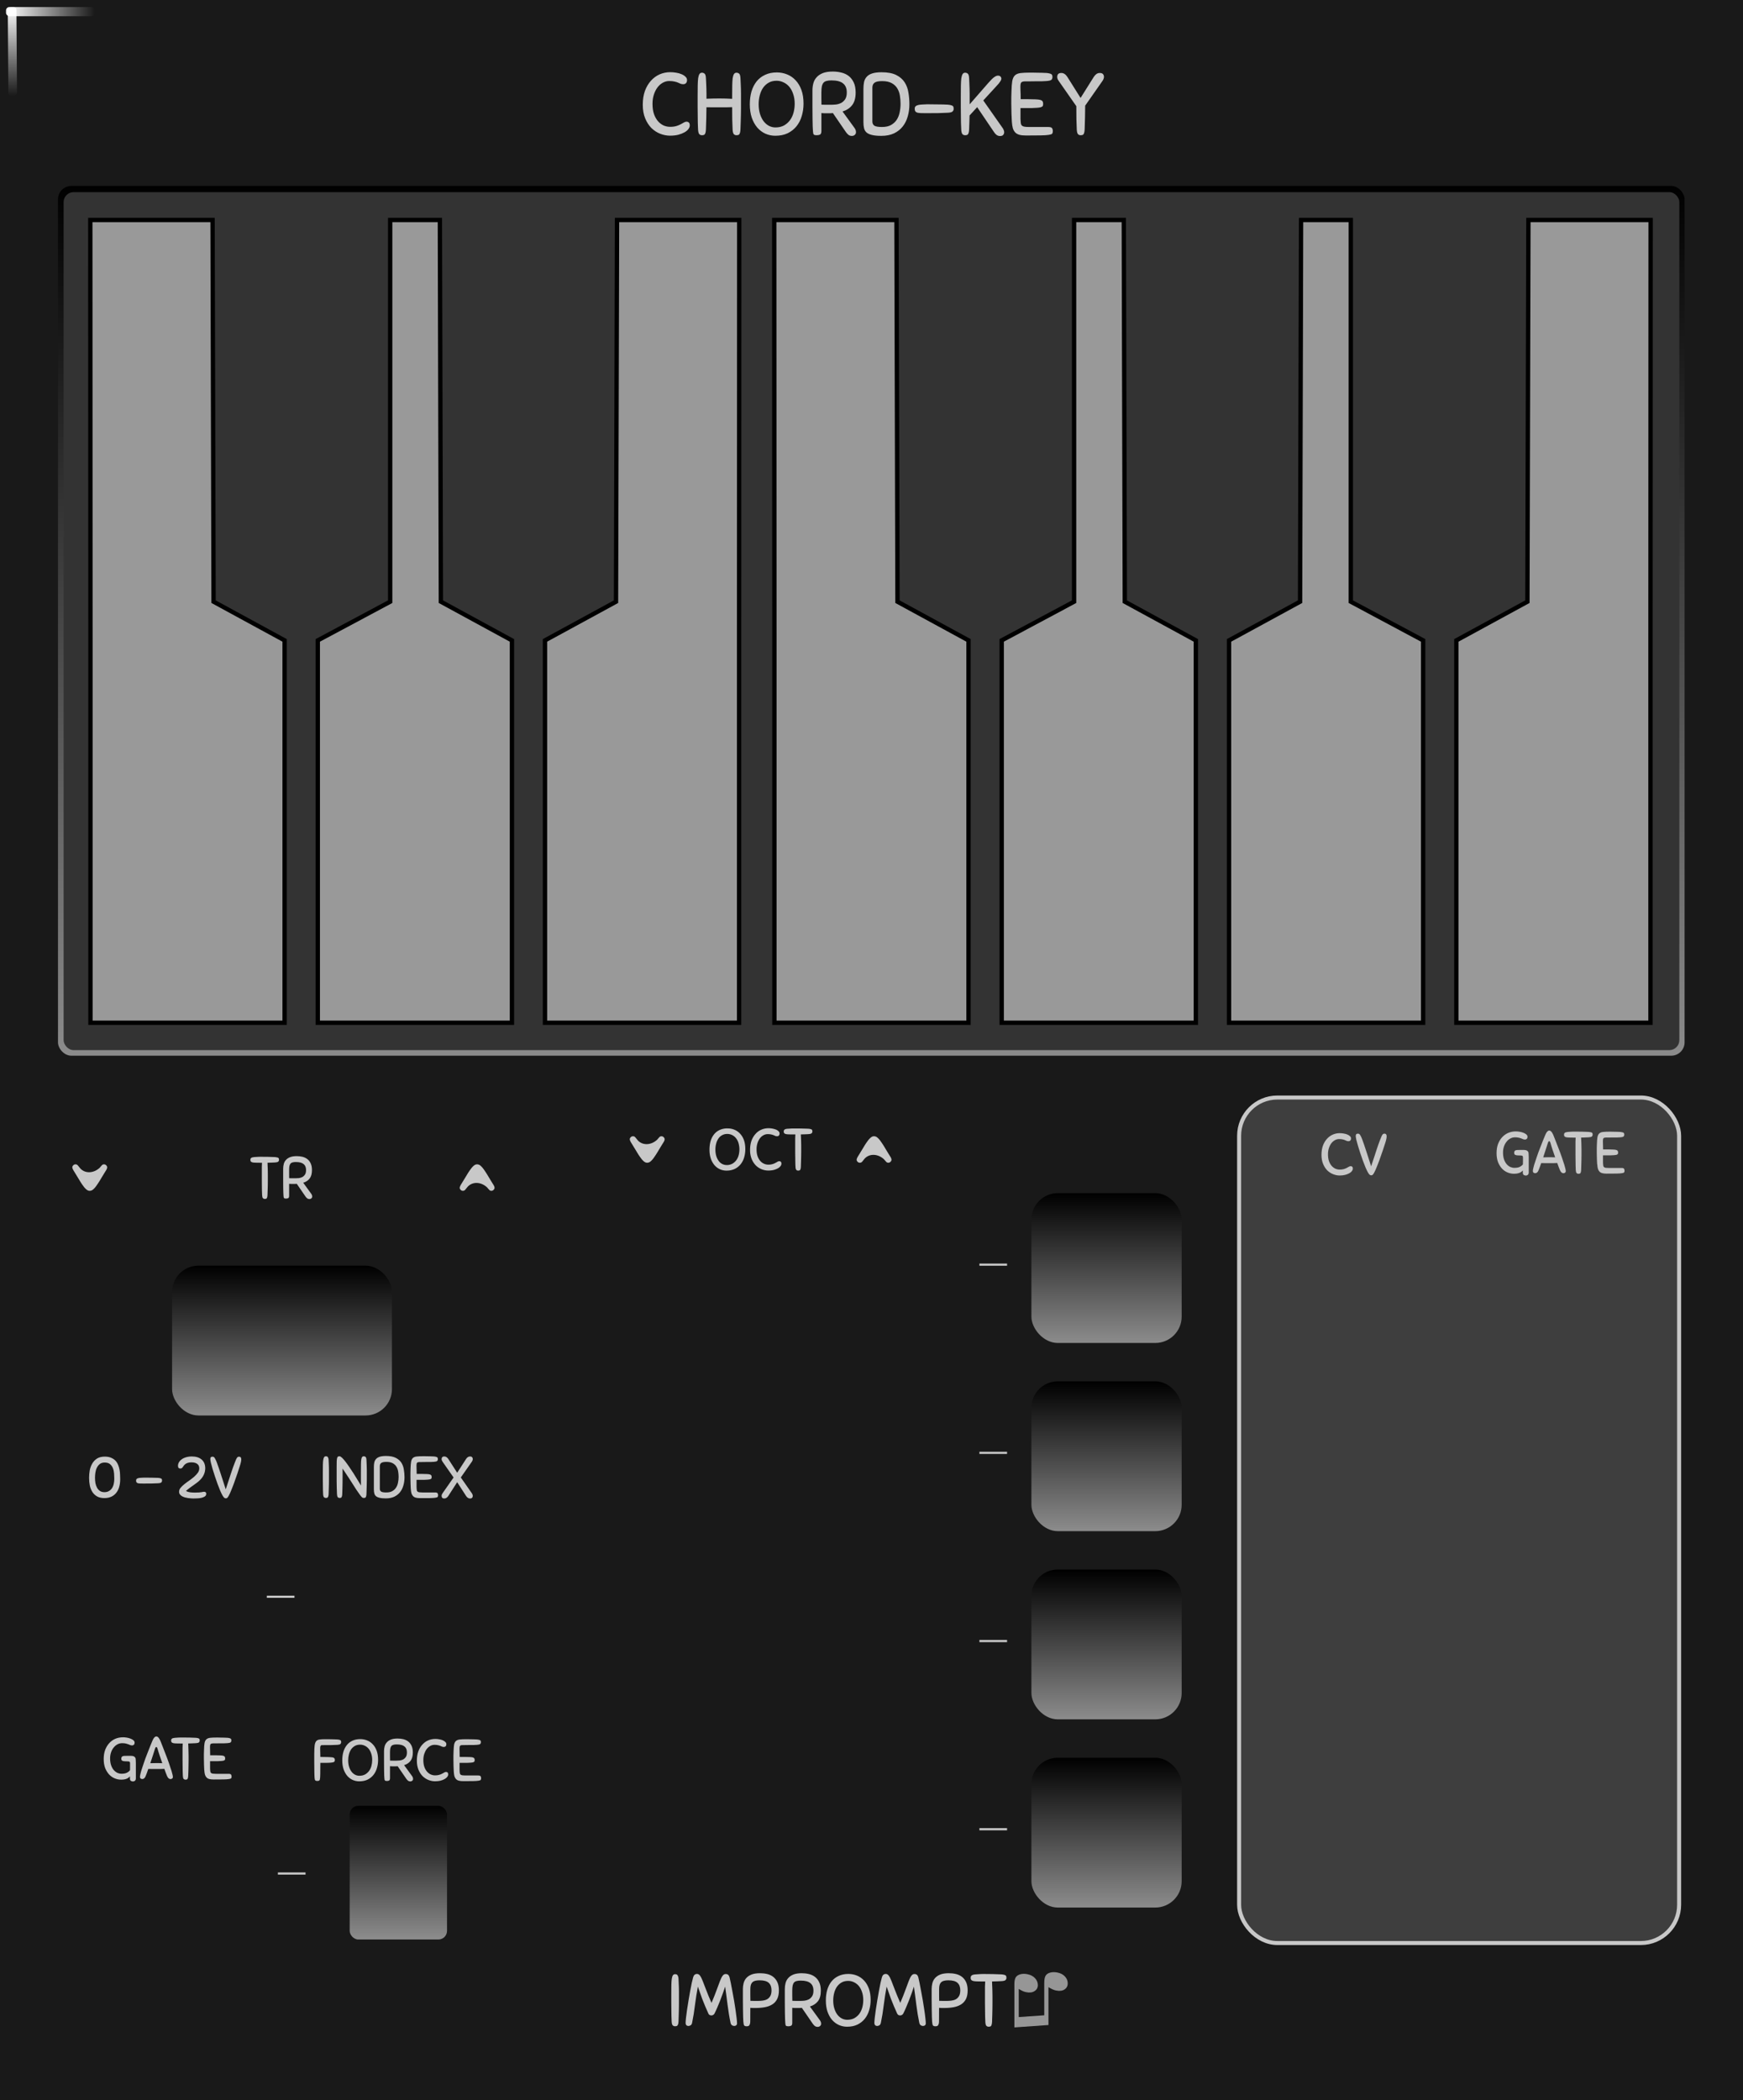 <?xml version="1.0" encoding="UTF-8" standalone="no"?>
<svg
   xmlns:dc="http://purl.org/dc/elements/1.1/"
   xmlns:cc="http://creativecommons.org/ns#"
   xmlns:rdf="http://www.w3.org/1999/02/22-rdf-syntax-ns#"
   xmlns:svg="http://www.w3.org/2000/svg"
   xmlns="http://www.w3.org/2000/svg"
   xmlns:xlink="http://www.w3.org/1999/xlink"
   xmlns:sodipodi="http://sodipodi.sourceforge.net/DTD/sodipodi-0.dtd"
   xmlns:inkscape="http://www.inkscape.org/namespaces/inkscape"
   width="106.68mm"
   height="128.5mm"
   viewBox="0 0 106.68 128.5"
   version="1.1"
   id="svg104"
   sodipodi:docname="ChordKey_dark.svg"
   inkscape:version="0.92.2 (5c3e80d, 2017-08-06)">
  <rect x="0" y="0" width="106.68" height="128.5" fill="#808080" stroke="none"/>
  <sodipodi:namedview
     pagecolor="#ffffff"
     bordercolor="#666666"
     borderopacity="1"
     objecttolerance="10"
     gridtolerance="10"
     guidetolerance="10"
     inkscape:pageopacity="0"
     inkscape:pageshadow="2"
     inkscape:window-width="1920"
     inkscape:window-height="1017"
     id="namedview106"
     showgrid="false"
     inkscape:document-units="mm"
     units="mm"
     inkscape:zoom="2.4842105"
     inkscape:cx="147.26983"
     inkscape:cy="372.10934"
     inkscape:window-x="-8"
     inkscape:window-y="-8"
     inkscape:window-maximized="1"
     inkscape:current-layer="svg104" />
  <defs
     id="defs26">
    <linearGradient
       xlink:href="#a"
       id="e"
       x1="26.759"
       y1="162"
       x2="30.999"
       y2="162"
       gradientUnits="userSpaceOnUse"
       gradientTransform="matrix(1,0,0,0.564,0,70.452)" />
    <linearGradient
       id="a">
      <stop
         offset="0"
         stop-color="#fff"
         id="stop3" />
      <stop
         offset="1"
         stop-color="#fff"
         stop-opacity="0"
         id="stop5" />
    </linearGradient>
    <linearGradient
       xlink:href="#b"
       id="f"
       x1="26.759"
       y1="162"
       x2="30.999"
       y2="162"
       gradientUnits="userSpaceOnUse"
       gradientTransform="matrix(1,0,0,0.532,135.453,-112.052)" />
    <linearGradient
       id="b">
      <stop
         offset="0"
         stop-color="#fff"
         stop-opacity=".992"
         id="stop9" />
      <stop
         offset="1"
         stop-color="#fff"
         stop-opacity="0"
         id="stop11" />
    </linearGradient>
    <linearGradient
       xlink:href="#c"
       id="g"
       x1="66.15"
       y1="224.204"
       x2="66.15"
       y2="233.271"
       gradientUnits="userSpaceOnUse"
       gradientTransform="matrix(1.797,0,0,1.011,-101.701,-149.216)" />
    <linearGradient
       id="c">
      <stop
         offset="0"
         id="stop15" />
      <stop
         offset="1"
         stop-color="#8c8c8c"
         id="stop17" />
    </linearGradient>
    <linearGradient
       xlink:href="#c"
       id="h"
       x1="66.15"
       y1="224.204"
       x2="66.15"
       y2="233.271"
       gradientUnits="userSpaceOnUse"
       gradientTransform="matrix(1.228,0,0,1.011,-13.573,-153.653)" />
    <linearGradient
       xlink:href="#c"
       id="i"
       x1="66.15"
       y1="224.204"
       x2="66.15"
       y2="233.271"
       gradientUnits="userSpaceOnUse"
       gradientTransform="matrix(0.796,0,0,0.902,-28.292,-91.808)" />
    <linearGradient
       xlink:href="#c"
       id="j"
       x1="66.15"
       y1="224.204"
       x2="66.15"
       y2="233.271"
       gradientUnits="userSpaceOnUse"
       gradientTransform="matrix(1.228,0,0,1.011,-13.573,-142.138)" />
    <linearGradient
       xlink:href="#c"
       id="k"
       x1="66.15"
       y1="224.204"
       x2="66.15"
       y2="233.271"
       gradientUnits="userSpaceOnUse"
       gradientTransform="matrix(1.228,0,0,1.011,-13.573,-130.623)" />
    <linearGradient
       xlink:href="#c"
       id="l"
       x1="66.15"
       y1="224.204"
       x2="66.15"
       y2="233.271"
       gradientUnits="userSpaceOnUse"
       gradientTransform="matrix(1.228,0,0,1.011,-13.573,-119.109)" />
    <linearGradient
       xlink:href="#c"
       id="d"
       x1="98.709"
       y1="167.24"
       x2="98.709"
       y2="197.734"
       gradientUnits="userSpaceOnUse"
       gradientTransform="matrix(4.538,0,0,1.76,-395.178,-283.157)" />
  </defs>
  <path
     d="M 0,0 H 106.68 V 128.5 H 0 Z m 0,0"
     id="path28"
     inkscape:connector-curvature="0"
     style="fill:#191919;stroke-width:1" />
  <rect
     rx="2.34"
     ry="2.34"
     y="67.151"
     x="75.84"
     height="51.73"
     width="26.93"
     id="rect30"
     style="fill:#3e3e3e;stroke:#c8c8c8;stroke-width:0.246;paint-order:stroke markers fill" />
  <g
     style="line-height:1.25;stroke-width:0.781"
     id="g34"
     transform="matrix(1.28,0,0,1.28,0,-0.096)">
    <path
       word-spacing="0"
       letter-spacing="0"
       font-weight="400"
       aria-label="♫"
       font-size="3.528"
       style="font-weight:400;font-size:3.528px;font-family:Arial;-inkscape-font-specification:'Arial, Normal';font-variant-ligatures:normal;font-variant-caps:normal;font-variant-numeric:normal;font-feature-settings:normal;text-align:start;letter-spacing:0;word-spacing:0;fill:#969696;stroke-width:0.781"
       d="m 50.134,96.87 -1.63,0.115 v -2.06 q 0,-0.23 0.065,-0.333 0.064,-0.104 0.22,-0.147 0.153,-0.043 0.348,-0.002 0.223,0.047 0.356,0.19 0.133,0.146 0.133,0.33 0,0.186 -0.157,0.286 -0.158,0.103 -0.408,0.05 -0.082,-0.018 -0.143,-0.044 -0.064,-0.027 -0.205,-0.11 v 1.345 l 1.22,-0.085 v -1.554 q 0,-0.225 0.064,-0.337 0.066,-0.11 0.226,-0.151 0.16,-0.04 0.348,0 0.223,0.047 0.354,0.19 0.13,0.14 0.13,0.325 0,0.195 -0.156,0.294 -0.156,0.1 -0.408,0.047 -0.16,-0.034 -0.357,-0.16 z"
       id="path32"
       inkscape:connector-curvature="0" />
  </g>
  <g
     style="line-height:1.25;stroke-width:0.781"
     id="g38"
     transform="matrix(1.28,0,0,1.28,0,-0.096)">
    <path
       word-spacing="0"
       letter-spacing="0"
       font-size="3.528"
       font-weight="400"
       aria-label="IMPROMPT"
       d="m 32.116,96.698 q -0.007,-0.127 -0.01,-0.265 0,-0.137 -0.004,-0.296 -0.003,-0.159 -0.003,-0.342 v -0.417 q 0,-0.25 0.003,-0.426 0.004,-0.18 0.021,-0.293 0.018,-0.113 0.053,-0.166 0.04,-0.053 0.102,-0.053 0.032,0 0.06,0.007 0.03,0.007 0.05,0.032 0.02,0.02 0.035,0.067 0.018,0.042 0.021,0.113 0.007,0.127 0.01,0.225 l 0.008,0.198 q 0.003,0.095 0.003,0.201 v 0.536 q 0,0.145 -0.003,0.286 l -0.007,0.286 -0.01,0.303 q -0.004,0.085 -0.018,0.13 -0.015,0.047 -0.036,0.071 -0.02,0.025 -0.05,0.028 -0.027,0.007 -0.063,0.007 -0.063,0 -0.109,-0.042 -0.046,-0.046 -0.053,-0.19 z m 1.754,-0.381 q -0.162,-0.357 -0.29,-0.688 -0.123,-0.335 -0.21,-0.596 -0.082,0.437 -0.139,0.882 -0.053,0.444 -0.137,0.85 -0.02,0.092 -0.078,0.123 -0.056,0.028 -0.095,0.028 -0.064,0 -0.102,-0.038 -0.036,-0.04 -0.036,-0.1 0,-0.08 0.018,-0.246 0.021,-0.17 0.05,-0.381 0.031,-0.212 0.07,-0.445 l 0.078,-0.448 0.077,-0.395 q 0.04,-0.176 0.067,-0.271 0.046,-0.163 0.187,-0.163 0.085,0 0.145,0.085 0.06,0.081 0.127,0.254 0.07,0.17 0.166,0.43 0.098,0.262 0.254,0.614 0.151,-0.352 0.243,-0.61 0.095,-0.261 0.16,-0.43 0.066,-0.173 0.126,-0.254 0.06,-0.085 0.148,-0.085 0.081,0 0.123,0.042 0.043,0.039 0.064,0.12 0.025,0.099 0.06,0.275 0.035,0.173 0.074,0.388 0.042,0.212 0.081,0.445 0.04,0.233 0.07,0.444 0.032,0.212 0.05,0.385 0.021,0.17 0.021,0.261 0,0.056 -0.039,0.092 -0.038,0.031 -0.098,0.031 -0.04,0 -0.096,-0.028 -0.056,-0.032 -0.077,-0.123 -0.043,-0.201 -0.078,-0.417 l -0.063,-0.433 -0.057,-0.441 q -0.028,-0.223 -0.06,-0.441 -0.046,0.14 -0.106,0.31 -0.06,0.17 -0.127,0.342 -0.067,0.17 -0.137,0.335 -0.07,0.166 -0.138,0.3 -0.024,0.046 -0.067,0.07 -0.039,0.022 -0.08,0.022 -0.047,0 -0.09,-0.021 -0.038,-0.025 -0.06,-0.074 z m 2.005,0.377 q 0,0.085 -0.018,0.13 -0.014,0.047 -0.039,0.071 -0.02,0.025 -0.053,0.029 -0.028,0.007 -0.056,0.007 -0.095,0 -0.127,-0.043 -0.028,-0.042 -0.039,-0.19 -0.007,-0.078 -0.01,-0.226 -0.004,-0.148 -0.007,-0.353 0,-0.204 -0.004,-0.451 v -0.522 q 0,-0.131 0.032,-0.265 0.032,-0.134 0.12,-0.243 0.091,-0.11 0.25,-0.177 0.162,-0.067 0.42,-0.067 0.18,0 0.342,0.039 0.162,0.039 0.286,0.134 0.123,0.095 0.198,0.254 0.074,0.159 0.074,0.395 0,0.247 -0.082,0.41 -0.08,0.162 -0.229,0.257 -0.148,0.095 -0.353,0.134 -0.204,0.039 -0.448,0.039 h -0.12 q -0.06,0 -0.134,-0.007 z m 1.016,-1.485 q 0,-0.236 -0.134,-0.356 -0.13,-0.12 -0.438,-0.12 -0.116,0 -0.2,0.021 -0.082,0.018 -0.135,0.067 -0.053,0.046 -0.08,0.127 -0.026,0.081 -0.026,0.205 v 0.275 q 0,0.151 0.004,0.286 0.081,0.004 0.18,0.004 h 0.19 q 0.106,0 0.22,-0.015 0.115,-0.014 0.207,-0.063 0.092,-0.053 0.152,-0.152 0.06,-0.102 0.06,-0.278 z m 1.451,0.84 -0.102,0.007 h -0.223 q -0.06,0 -0.134,-0.007 v 0.716 q 0,0.113 -0.056,0.14 -0.053,0.026 -0.134,0.026 -0.042,0 -0.067,-0.007 -0.025,-0.004 -0.042,-0.018 -0.015,-0.018 -0.025,-0.05 -0.007,-0.031 -0.01,-0.088 -0.008,-0.063 -0.01,-0.183 -0.005,-0.123 -0.008,-0.318 0,-0.194 -0.004,-0.469 v -0.652 q 0,-0.145 0.035,-0.279 0.036,-0.138 0.127,-0.24 0.092,-0.106 0.247,-0.17 0.16,-0.063 0.402,-0.063 0.173,0 0.336,0.039 0.165,0.039 0.292,0.134 0.127,0.095 0.205,0.258 0.078,0.162 0.078,0.405 0,0.325 -0.14,0.505 -0.139,0.176 -0.382,0.25 l 0.472,0.65 q 0.064,0.084 0.064,0.172 0,0.07 -0.05,0.11 -0.046,0.042 -0.116,0.042 -0.078,0 -0.134,-0.042 -0.057,-0.046 -0.106,-0.117 z m 0.554,-0.822 q 0,-0.244 -0.148,-0.36 -0.145,-0.12 -0.462,-0.12 -0.117,0 -0.194,0.021 -0.078,0.018 -0.124,0.07 -0.046,0.054 -0.067,0.149 -0.018,0.091 -0.018,0.236 v 0.24 q 0,0.138 0.004,0.25 0.081,0.005 0.18,0.005 h 0.19 q 0.1,0 0.208,-0.011 0.113,-0.014 0.21,-0.064 0.094,-0.052 0.157,-0.148 0.064,-0.099 0.064,-0.268 z m 1.61,1.725 q -0.213,0 -0.399,-0.085 -0.184,-0.085 -0.322,-0.243 -0.137,-0.163 -0.218,-0.395 -0.078,-0.233 -0.078,-0.53 0,-0.278 0.067,-0.511 0.07,-0.233 0.205,-0.402 0.137,-0.17 0.338,-0.261 0.202,-0.096 0.466,-0.096 0.215,0 0.41,0.078 0.193,0.078 0.338,0.233 0.148,0.155 0.233,0.388 0.085,0.233 0.085,0.543 0,0.258 -0.07,0.49 -0.068,0.233 -0.209,0.41 -0.138,0.173 -0.35,0.278 -0.21,0.103 -0.497,0.103 z m 0.006,-0.332 q 0.194,0 0.34,-0.077 0.144,-0.082 0.24,-0.212 0.094,-0.13 0.14,-0.3 0.046,-0.173 0.046,-0.353 0,-0.218 -0.06,-0.388 -0.057,-0.173 -0.155,-0.29 -0.1,-0.115 -0.23,-0.175 -0.13,-0.064 -0.278,-0.064 -0.177,0 -0.31,0.074 -0.13,0.074 -0.223,0.201 -0.088,0.127 -0.134,0.3 -0.046,0.17 -0.046,0.363 0,0.209 0.053,0.381 0.053,0.17 0.141,0.29 0.092,0.12 0.215,0.187 0.124,0.063 0.261,0.063 z m 2.384,-0.303 q -0.162,-0.357 -0.29,-0.688 -0.123,-0.335 -0.21,-0.596 -0.082,0.437 -0.138,0.882 -0.053,0.444 -0.138,0.85 -0.02,0.092 -0.078,0.123 -0.056,0.028 -0.095,0.028 -0.063,0 -0.102,-0.038 -0.036,-0.04 -0.036,-0.1 0,-0.08 0.018,-0.246 0.021,-0.17 0.05,-0.381 0.031,-0.212 0.07,-0.445 l 0.078,-0.448 0.077,-0.395 q 0.04,-0.176 0.067,-0.271 0.046,-0.163 0.187,-0.163 0.085,0 0.145,0.085 0.06,0.081 0.127,0.254 0.07,0.17 0.166,0.43 0.1,0.262 0.254,0.614 0.151,-0.352 0.243,-0.61 0.095,-0.261 0.16,-0.43 0.066,-0.173 0.126,-0.254 0.06,-0.085 0.148,-0.085 0.081,0 0.124,0.042 0.042,0.039 0.063,0.12 0.025,0.099 0.06,0.275 0.035,0.173 0.074,0.388 0.042,0.212 0.081,0.445 0.04,0.233 0.07,0.444 0.033,0.212 0.05,0.385 0.021,0.17 0.021,0.261 0,0.056 -0.038,0.092 -0.04,0.031 -0.1,0.031 -0.038,0 -0.094,-0.028 -0.057,-0.032 -0.078,-0.123 -0.042,-0.201 -0.078,-0.417 L 43.817,95.915 43.76,95.474 q -0.028,-0.223 -0.06,-0.441 -0.045,0.14 -0.105,0.31 -0.06,0.17 -0.127,0.342 -0.067,0.17 -0.138,0.335 -0.07,0.166 -0.138,0.3 -0.024,0.046 -0.067,0.07 -0.038,0.022 -0.08,0.022 -0.047,0 -0.089,-0.021 -0.039,-0.025 -0.06,-0.074 z m 2.005,0.377 q 0,0.085 -0.018,0.13 -0.014,0.047 -0.038,0.071 -0.022,0.025 -0.053,0.029 -0.029,0.007 -0.057,0.007 -0.095,0 -0.127,-0.043 -0.028,-0.042 -0.039,-0.19 -0.007,-0.078 -0.01,-0.226 -0.004,-0.148 -0.007,-0.353 0,-0.204 -0.004,-0.451 v -0.522 q 0,-0.131 0.032,-0.265 0.032,-0.134 0.12,-0.243 0.092,-0.11 0.25,-0.177 0.163,-0.067 0.42,-0.067 0.18,0 0.342,0.039 0.163,0.039 0.286,0.134 0.124,0.095 0.198,0.254 0.074,0.159 0.074,0.395 0,0.247 -0.08,0.41 -0.083,0.162 -0.23,0.257 -0.149,0.095 -0.353,0.134 -0.205,0.039 -0.449,0.039 h -0.12 q -0.06,0 -0.134,-0.007 z m 1.016,-1.485 q 0,-0.236 -0.134,-0.356 -0.13,-0.12 -0.438,-0.12 -0.116,0 -0.2,0.021 -0.082,0.018 -0.135,0.067 -0.053,0.046 -0.08,0.127 -0.025,0.081 -0.025,0.205 v 0.275 q 0,0.151 0.003,0.286 0.081,0.004 0.18,0.004 h 0.19 q 0.106,0 0.22,-0.015 0.116,-0.014 0.207,-0.063 0.092,-0.053 0.152,-0.152 0.06,-0.102 0.06,-0.278 z m 1.974,-0.437 q -0.099,0.007 -0.212,0.01 l -0.243,0.007 0.007,0.18 0.007,0.166 q 0.004,0.085 0.004,0.176 0.003,0.092 0.003,0.205 v 0.307 q 0,0.144 -0.003,0.293 l -0.007,0.292 -0.01,0.307 q -0.004,0.085 -0.019,0.13 -0.01,0.047 -0.03,0.072 -0.023,0.024 -0.05,0.028 -0.029,0.007 -0.064,0.007 -0.064,0 -0.11,-0.043 -0.042,-0.045 -0.049,-0.19 -0.007,-0.127 -0.01,-0.268 0,-0.141 -0.004,-0.304 -0.004,-0.162 -0.004,-0.349 V 95.04 q 0.004,-0.145 0.011,-0.25 h -0.145 q -0.148,0 -0.254,-0.005 -0.102,-0.004 -0.169,-0.017 -0.067,-0.018 -0.099,-0.053 -0.028,-0.036 -0.028,-0.1 0,-0.03 0.007,-0.055 0.007,-0.029 0.032,-0.05 0.025,-0.025 0.067,-0.039 0.046,-0.014 0.116,-0.02 l 0.12,-0.008 0.106,-0.007 q 0.053,-0.004 0.11,-0.004 h 0.13 q 0.208,0 0.392,0.004 0.186,0.004 0.395,0.014 0.084,0.007 0.13,0.021 0.046,0.011 0.07,0.032 0.025,0.021 0.03,0.05 0.006,0.028 0.006,0.063 0,0.064 -0.046,0.106 -0.042,0.042 -0.187,0.05 z"
       style="font-weight:400;font-size:3.528px;font-family:Sniglet;-inkscape-font-specification:'Sniglet, Normal';font-variant-ligatures:normal;font-variant-caps:normal;font-variant-numeric:normal;font-feature-settings:normal;text-align:start;letter-spacing:0;word-spacing:0;fill:#c8c8c8;stroke-width:0.781"
       id="path36"
       inkscape:connector-curvature="0" />
  </g>
  <path
     word-spacing="0"
     letter-spacing="0"
     font-size="2.822"
     font-weight="400"
     style="font-weight:400;font-size:2.822px;line-height:1.25;font-family:Sniglet;-inkscape-font-specification:'Sniglet, Normal';font-variant-ligatures:normal;font-variant-caps:normal;font-variant-numeric:normal;font-feature-settings:normal;text-align:start;letter-spacing:0;word-spacing:0;fill:#c8c8c8;stroke-width:1"
     d="m 92.771,69.224 q 0.12,0 0.246,0.022 0.128,0.022 0.232,0.064 0.105,0.041 0.173,0.102 0.069,0.061 0.069,0.141 0,0.082 -0.044,0.125 -0.044,0.044 -0.109,0.044 -0.061,0 -0.115,-0.022 l -0.115,-0.046 q -0.064,-0.026 -0.156,-0.047 -0.09,-0.022 -0.227,-0.022 -0.152,0 -0.285,0.073 -0.131,0.068 -0.23,0.195 -0.102,0.123 -0.16,0.294 -0.058,0.168 -0.058,0.366 0,0.243 0.061,0.42 0.061,0.177 0.159,0.292 0.102,0.115 0.224,0.174 0.128,0.054 0.252,0.054 0.206,0 0.325,-0.058 0.123,-0.061 0.196,-0.154 0.004,-0.077 0.004,-0.182 v -0.228 q 0,-0.047 -0.008,-0.073 -0.008,-0.028 -0.036,-0.044 -0.029,-0.013 -0.087,-0.018 -0.054,-0.004 -0.148,-0.004 -0.115,0 -0.188,-0.028 -0.072,-0.033 -0.072,-0.134 0,-0.072 0.036,-0.115 0.04,-0.047 0.159,-0.054 h 0.069 q 0.051,-0.004 0.105,-0.004 h 0.198 q 0.109,0 0.174,0.022 0.064,0.018 0.115,0.086 0.026,0.036 0.028,0.128 0.008,0.09 0.008,0.209 v 0.932 q 0,0.097 -0.054,0.145 -0.051,0.046 -0.119,0.046 -0.083,0 -0.137,-0.042 -0.051,-0.038 -0.051,-0.131 v -0.141 q -0.093,0.109 -0.224,0.154 -0.127,0.049 -0.32,0.049 -0.2,0 -0.392,-0.079 -0.192,-0.079 -0.339,-0.236 -0.148,-0.159 -0.243,-0.393 -0.09,-0.238 -0.09,-0.553 0,-0.315 0.09,-0.559 0.095,-0.246 0.253,-0.416 0.16,-0.173 0.372,-0.264 0.214,-0.09 0.461,-0.09 z m 2.706,2.373 q -0.037,-0.087 -0.079,-0.198 -0.038,-0.115 -0.087,-0.243 l -0.228,0.009 h -0.524 q -0.127,0 -0.23,-0.004 l -0.084,0.238 q -0.038,0.111 -0.076,0.198 -0.072,0.184 -0.21,0.184 -0.051,0 -0.097,-0.032 -0.044,-0.033 -0.044,-0.095 0,-0.061 0.022,-0.159 0.022,-0.102 0.054,-0.212 l 0.077,-0.236 q 0.038,-0.123 0.077,-0.228 0.035,-0.115 0.1,-0.292 l 0.145,-0.376 0.151,-0.384 q 0.077,-0.192 0.138,-0.333 0.014,-0.035 0.036,-0.077 0.022,-0.047 0.051,-0.087 0.032,-0.038 0.068,-0.069 0.04,-0.029 0.087,-0.029 0.046,0 0.086,0.033 0.04,0.028 0.069,0.072 0.032,0.044 0.054,0.09 0.026,0.049 0.04,0.084 l 0.131,0.333 q 0.077,0.187 0.148,0.379 0.077,0.192 0.141,0.365 0.064,0.173 0.104,0.292 l 0.073,0.224 q 0.044,0.119 0.079,0.236 0.036,0.115 0.058,0.218 0.026,0.096 0.026,0.157 0,0.061 -0.047,0.095 -0.044,0.032 -0.093,0.032 -0.064,0 -0.119,-0.044 -0.055,-0.046 -0.095,-0.141 z m -0.64,-0.794 0.174,0.003 q 0.086,0 0.173,0.004 l -0.087,-0.252 -0.083,-0.243 -0.068,-0.212 -0.051,-0.177 q -0.013,-0.047 -0.032,-0.077 -0.018,-0.028 -0.047,-0.028 -0.028,0 -0.046,0.032 -0.019,0.029 -0.033,0.077 -0.044,0.147 -0.123,0.384 l -0.163,0.497 q 0.097,-0.004 0.196,-0.004 0.097,-0.004 0.192,-0.004 z m 2.401,-1.219 q -0.102,0.008 -0.218,0.01 l -0.248,0.008 0.008,0.184 0.008,0.17 q 0.004,0.086 0.004,0.179 0.004,0.095 0.004,0.21 v 0.315 q 0,0.148 -0.004,0.3 l -0.008,0.3 -0.01,0.315 q -0.004,0.087 -0.018,0.133 -0.01,0.047 -0.033,0.073 -0.022,0.026 -0.051,0.028 -0.028,0.008 -0.064,0.008 -0.064,0 -0.113,-0.044 -0.044,-0.046 -0.051,-0.195 -0.006,-0.131 -0.009,-0.274 0,-0.145 -0.004,-0.311 -0.004,-0.166 -0.004,-0.358 v -0.776 q 0.004,-0.148 0.01,-0.256 h -0.148 q -0.151,0 -0.26,-0.005 -0.105,-0.004 -0.174,-0.018 -0.068,-0.018 -0.101,-0.054 -0.028,-0.036 -0.028,-0.102 0,-0.031 0.008,-0.056 0.008,-0.029 0.032,-0.051 0.026,-0.026 0.069,-0.038 0.047,-0.015 0.119,-0.023 l 0.123,-0.008 0.109,-0.008 q 0.054,-0.004 0.111,-0.004 h 0.134 q 0.212,0 0.401,0.004 0.192,0.004 0.404,0.015 0.087,0.008 0.133,0.02 0.047,0.01 0.073,0.033 0.026,0.022 0.028,0.051 0.008,0.028 0.008,0.064 0,0.064 -0.046,0.109 -0.044,0.044 -0.192,0.051 z m 0.515,1.647 q -0.008,-0.115 -0.015,-0.315 -0.008,-0.198 -0.008,-0.407 v -0.246 l 0.008,-0.264 q 0.008,-0.269 0.033,-0.42 0.028,-0.151 0.108,-0.228 0.083,-0.077 0.232,-0.093 0.148,-0.018 0.394,-0.018 h 0.077 q 0.077,0 0.179,0.004 0.105,0 0.218,0.004 l 0.192,0.008 q 0.078,0.008 0.125,0.022 0.051,0.01 0.077,0.032 0.026,0.018 0.031,0.047 0.008,0.026 0.008,0.058 0,0.083 -0.046,0.123 -0.047,0.036 -0.192,0.047 -0.072,0.008 -0.212,0.01 h -0.282 q -0.145,0 -0.261,0.004 h -0.145 q -0.093,0.004 -0.133,0.044 -0.036,0.036 -0.036,0.177 l 0.004,0.159 q 0.008,0.123 0.008,0.346 h 0.3 q 0.192,0 0.311,0.009 0.123,0.004 0.187,0.022 0.069,0.018 0.095,0.058 0.026,0.038 0.026,0.105 0,0.032 -0.008,0.061 -0.004,0.026 -0.029,0.047 -0.026,0.018 -0.072,0.032 -0.047,0.01 -0.134,0.018 -0.105,0.008 -0.198,0.01 h -0.484 v 0.44 l 0.008,0.123 q 0.004,0.059 0.014,0.099 0.014,0.038 0.047,0.064 0.036,0.026 0.102,0.038 0.067,0.009 0.179,0.009 h 0.777 q 0.128,0 0.159,0.046 0.032,0.047 0.032,0.128 0,0.064 -0.028,0.1 -0.029,0.033 -0.141,0.047 -0.109,0.018 -0.329,0.022 -0.218,0.004 -0.6,0.004 -0.163,0 -0.266,-0.029 -0.105,-0.028 -0.17,-0.097 -0.064,-0.069 -0.097,-0.177 -0.029,-0.113 -0.038,-0.271 z"
     id="path40"
     inkscape:connector-curvature="0" />
  <path
     word-spacing="0"
     letter-spacing="0"
     font-size="10.667"
     font-weight="400"
     style="font-weight:400;font-size:10.667px;line-height:1.25;font-family:Sniglet;-inkscape-font-specification:'Sniglet, Normal';font-variant-ligatures:normal;font-variant-caps:normal;font-variant-numeric:normal;font-feature-settings:normal;text-align:start;letter-spacing:0;word-spacing:0;fill:#c8c8c8;stroke-width:1"
     d="m 82.006,69.332 q 0.119,0 0.238,0.022 0.123,0.018 0.221,0.061 0.097,0.04 0.159,0.102 0.064,0.056 0.064,0.136 0,0.083 -0.042,0.128 -0.044,0.042 -0.109,0.042 -0.061,0 -0.109,-0.018 -0.046,-0.022 -0.108,-0.047 -0.059,-0.026 -0.141,-0.044 -0.083,-0.022 -0.221,-0.022 -0.137,0 -0.264,0.073 -0.123,0.068 -0.218,0.195 -0.09,0.123 -0.143,0.294 -0.054,0.168 -0.054,0.367 0,0.244 0.061,0.422 0.064,0.177 0.166,0.292 0.102,0.113 0.227,0.17 0.131,0.054 0.261,0.054 0.154,0 0.26,-0.032 0.105,-0.032 0.177,-0.072 0.077,-0.038 0.131,-0.073 0.054,-0.032 0.105,-0.032 0.061,0 0.097,0.036 0.036,0.032 0.036,0.119 0,0.072 -0.058,0.148 -0.055,0.072 -0.163,0.133 -0.105,0.058 -0.253,0.097 -0.148,0.038 -0.333,0.038 -0.201,0 -0.404,-0.082 -0.198,-0.079 -0.358,-0.234 -0.154,-0.159 -0.251,-0.394 -0.099,-0.238 -0.099,-0.55 0,-0.316 0.087,-0.562 0.09,-0.246 0.243,-0.415 0.154,-0.174 0.358,-0.264 0.205,-0.09 0.435,-0.09 z m 2.102,2.413 q -0.047,0.087 -0.087,0.128 -0.036,0.038 -0.093,0.038 -0.059,0 -0.102,-0.038 -0.042,-0.041 -0.093,-0.124 -0.064,-0.109 -0.148,-0.3 -0.079,-0.192 -0.163,-0.416 -0.082,-0.227 -0.163,-0.47 -0.079,-0.242 -0.143,-0.454 -0.061,-0.214 -0.102,-0.371 -0.036,-0.164 -0.036,-0.23 0,-0.074 0.029,-0.11 0.029,-0.036 0.111,-0.036 0.047,0 0.081,0.026 0.036,0.02 0.09,0.129 0.044,0.083 0.093,0.218 0.051,0.133 0.105,0.294 0.058,0.164 0.115,0.346 l 0.115,0.352 0.11,0.34 0.093,0.292 0.097,-0.294 0.113,-0.34 0.115,-0.355 q 0.058,-0.179 0.115,-0.339 l 0.109,-0.293 q 0.051,-0.133 0.09,-0.22 0.051,-0.105 0.087,-0.131 0.038,-0.026 0.079,-0.026 0.083,0 0.113,0.045 0.032,0.038 0.032,0.119 0,0.072 -0.022,0.173 -0.02,0.102 -0.077,0.271 -0.051,0.166 -0.136,0.415 l -0.214,0.611 q -0.032,0.097 -0.077,0.202 -0.038,0.105 -0.082,0.206 -0.038,0.097 -0.079,0.188 -0.038,0.09 -0.077,0.155 z"
     id="path42"
     inkscape:connector-curvature="0" />
  <g
     style="line-height:1.25;stroke-width:0.781"
     id="g46"
     transform="matrix(1.28,0,0,1.28,0,-0.096)">
    <path
       word-spacing="0"
       letter-spacing="0"
       font-size="2.822"
       font-weight="400"
       aria-label="OCT +1"
       style="font-weight:400;font-size:2.822px;font-family:Sniglet;-inkscape-font-specification:'Sniglet, Normal';font-variant-ligatures:normal;font-variant-caps:normal;font-variant-numeric:normal;font-feature-settings:normal;text-align:start;letter-spacing:0;word-spacing:0;fill:#c8c8c8;stroke-width:0.781"
       d="m 34.738,56.03 a 0.76,0.76 0 0 1 -0.32,-0.068 0.759,0.759 0 0 1 -0.256,-0.195 0.988,0.988 0 0 1 -0.175,-0.316 1.335,1.335 0 0 1 -0.062,-0.423 c 0,-0.149 0.018,-0.286 0.054,-0.41 a 0.942,0.942 0 0 1 0.164,-0.321 0.735,0.735 0 0 1 0.27,-0.21 0.865,0.865 0 0 1 0.373,-0.075 c 0.115,0 0.224,0.02 0.327,0.062 a 0.736,0.736 0 0 1 0.27,0.186 c 0.08,0.082 0.143,0.186 0.188,0.31 0.045,0.124 0.067,0.27 0.067,0.435 0,0.137 -0.019,0.268 -0.056,0.393 a 0.932,0.932 0 0 1 -0.167,0.327 0.825,0.825 0 0 1 -0.28,0.223 0.907,0.907 0 0 1 -0.397,0.082 z m 0.006,-0.266 a 0.564,0.564 0 0 0 0.27,-0.062 0.59,0.59 0 0 0 0.193,-0.17 0.714,0.714 0 0 0 0.113,-0.24 1.084,1.084 0 0 0 -0.011,-0.591 0.687,0.687 0 0 0 -0.125,-0.232 0.53,0.53 0 0 0 -0.406,-0.192 0.502,0.502 0 0 0 -0.426,0.22 0.775,0.775 0 0 0 -0.107,0.24 1.1,1.1 0 0 0 -0.037,0.29 c 0,0.111 0.014,0.213 0.042,0.306 a 0.77,0.77 0 0 0 0.113,0.23 0.464,0.464 0 0 0 0.382,0.2 z m 2,-1.761 a 1.047,1.047 0 0 1 0.358,0.065 c 0.05,0.02 0.092,0.047 0.124,0.08 0.033,0.029 0.05,0.064 0.05,0.106 a 0.142,0.142 0 0 1 -0.033,0.1 0.117,0.117 0 0 1 -0.085,0.033 0.24,0.24 0 0 1 -0.085,-0.014 2.005,2.005 0 0 0 -0.084,-0.037 0.75,0.75 0 0 0 -0.283,-0.05 0.413,0.413 0 0 0 -0.206,0.056 0.543,0.543 0 0 0 -0.17,0.152 0.807,0.807 0 0 0 -0.112,0.229 0.952,0.952 0 0 0 -0.042,0.288 c 0,0.128 0.016,0.238 0.048,0.33 a 0.708,0.708 0 0 0 0.13,0.229 0.514,0.514 0 0 0 0.381,0.175 0.681,0.681 0 0 0 0.34,-0.082 c 0.04,-0.021 0.075,-0.04 0.103,-0.057 a 0.16,0.16 0 0 1 0.082,-0.025 c 0.032,0 0.057,0.009 0.076,0.028 0.019,0.016 0.028,0.047 0.028,0.093 a 0.192,0.192 0 0 1 -0.045,0.116 0.404,0.404 0 0 1 -0.127,0.104 0.858,0.858 0 0 1 -0.198,0.077 1.102,1.102 0 0 1 -0.26,0.028 0.857,0.857 0 0 1 -0.595,-0.246 0.985,0.985 0 0 1 -0.197,-0.307 1.14,1.14 0 0 1 -0.076,-0.432 c 0,-0.164 0.022,-0.31 0.067,-0.438 a 0.968,0.968 0 0 1 0.19,-0.324 0.78,0.78 0 0 1 0.28,-0.206 0.839,0.839 0 0 1 0.34,-0.07 z m 1.913,0.283 c -0.053,0.004 -0.11,0.006 -0.17,0.008 l -0.194,0.006 0.006,0.143 0.006,0.133 c 0.002,0.045 0.003,0.092 0.003,0.14 0.002,0.05 0.003,0.105 0.003,0.165 v 0.245 l -0.003,0.235 -0.006,0.234 -0.008,0.245 a 0.46,0.46 0 0 1 -0.014,0.105 0.115,0.115 0 0 1 -0.026,0.056 0.06,0.06 0 0 1 -0.04,0.023 0.19,0.19 0 0 1 -0.05,0.006 0.124,0.124 0 0 1 -0.087,-0.034 c -0.023,-0.025 -0.036,-0.076 -0.04,-0.152 a 5.191,5.191 0 0 1 -0.008,-0.215 l -0.003,-0.243 c -0.002,-0.087 -0.003,-0.18 -0.003,-0.28 V 54.501 A 7.15,7.15 0 0 1 38.031,54.3 h -0.116 c -0.079,0 -0.146,-10e-4 -0.203,-0.003 a 0.837,0.837 0 0 1 -0.135,-0.014 0.158,0.158 0 0 1 -0.08,-0.043 0.125,0.125 0 0 1 -0.022,-0.08 c 0,-0.016 0.002,-0.031 0.006,-0.044 a 0.083,0.083 0 0 1 0.026,-0.04 0.124,0.124 0 0 1 0.053,-0.03 0.431,0.431 0 0 1 0.093,-0.017 l 0.096,-0.006 0.085,-0.006 c 0.028,-0.002 0.057,-0.003 0.087,-0.003 h 0.105 a 15.382,15.382 0 0 1 0.629,0.014 c 0.045,0.004 0.08,0.01 0.105,0.017 a 0.128,0.128 0 0 1 0.056,0.025 0.062,0.062 0 0 1 0.023,0.04 0.19,0.19 0 0 1 0.006,0.05 0.11,0.11 0 0 1 -0.037,0.085 c -0.023,0.022 -0.073,0.036 -0.15,0.04 z"
       id="path44"
       inkscape:connector-curvature="0" />
  </g>
  <rect
     ry="0.817"
     y="11.377"
     x="3.549"
     height="53.215"
     width="99.556"
     rx="0.817"
     id="rect48"
     style="fill:url(#d);stroke-width:1" />
  <g
     transform="matrix(1.28,0,0,1.28,-31.775,-206.569)"
     id="g54"
     style="stroke-width:0.781">
    <rect
       ry="0.476"
       rx="0.476"
       width="77.258"
       height="41.01"
       x="27.866"
       y="170.567"
       id="rect50"
       style="fill:#333333;stroke-width:0.781;paint-order:markers stroke fill" />
    <path
       d="m 45.858,171.897 0.047,18.245 3.398,1.85 V 210.27 H 40.02 v -18.278 l 3.461,-1.85 v -18.245 z m 32.702,0 0.048,18.245 3.397,1.85 v 18.278 h -9.283 v -18.278 l 3.461,-1.85 v -18.245 z m 8.477,0 -0.048,18.245 -3.397,1.85 v 18.278 h 9.282 v -18.278 l -3.46,-1.85 v -18.245 z m -52.049,0 0.048,18.245 3.397,1.85 V 210.27 H 29.15 v -18.278 l -0.008,-20.095 h 3.468 z m 19.34,0 -0.048,18.245 -3.397,1.85 v 18.278 h 9.282 v -18.278 l 0.007,-20.095 h -3.468 z m 13.362,0 0.048,18.245 3.397,1.85 v 18.278 h -9.282 v -18.278 l -0.008,-20.095 h 3.469 z m 30.217,0 -0.048,18.245 -3.397,1.85 v 18.278 h 9.282 v -18.278 l 0.007,-20.095 h -3.468 z"
       id="path52"
       inkscape:connector-curvature="0"
       style="fill:#999999;stroke:#000000;stroke-width:0.207" />
  </g>
  <path
     d="m 61.637,77.375 h -1.693"
     id="path56"
     inkscape:connector-curvature="0"
     style="fill:none;stroke:#c8c8c8;stroke-width:0.132" />
  <g
     style="line-height:1.25;-inkscape-font-specification:'Sniglet, Normal';font-variant-ligatures:normal;font-variant-caps:normal;font-variant-numeric:normal;font-feature-settings:normal;text-align:start;stroke-width:0.781"
     id="g60"
     transform="matrix(1.28,0,0,1.28,0,-0.096)">
    <path
       d="m 32.051,3.525 q 0.14,0 0.28,0.025 0.143,0.021 0.258,0.072 0.114,0.047 0.186,0.119 0.076,0.067 0.076,0.16 0,0.098 -0.05,0.149 Q 32.75,4.1 32.673,4.1 32.601,4.1 32.546,4.08 32.491,4.054 32.419,4.024 32.352,3.994 32.254,3.974 32.157,3.948 31.996,3.948 q -0.16,0 -0.309,0.085 -0.144,0.08 -0.254,0.228 -0.106,0.144 -0.17,0.343 -0.063,0.2 -0.063,0.432 0,0.288 0.072,0.495 0.076,0.208 0.195,0.343 0.118,0.132 0.267,0.2 0.152,0.063 0.304,0.063 0.182,0 0.305,-0.038 0.123,-0.038 0.208,-0.085 0.089,-0.047 0.152,-0.085 0.064,-0.038 0.123,-0.038 0.072,0 0.114,0.043 0.042,0.038 0.042,0.14 0,0.084 -0.067,0.173 -0.064,0.085 -0.19,0.156 -0.124,0.068 -0.297,0.115 -0.174,0.042 -0.39,0.042 -0.237,0 -0.474,-0.093 Q 31.331,6.374 31.145,6.192 30.963,6.006 30.849,5.73 30.735,5.451 30.735,5.083 30.735,4.714 30.836,4.426 30.942,4.139 31.12,3.94 31.302,3.736 31.539,3.63 31.78,3.525 32.051,3.525 Z M 35.03,6.26 35.013,5.781 Q 35.009,5.527 35.009,5.197 L 34.721,5.205 H 34.06 q -0.156,0 -0.28,-0.004 -0.003,0.267 -0.008,0.517 -0.004,0.245 -0.017,0.537 -0.004,0.102 -0.02,0.157 -0.013,0.055 -0.039,0.085 -0.025,0.03 -0.06,0.033 -0.029,0.009 -0.071,0.009 -0.076,0 -0.127,-0.05 -0.05,-0.056 -0.06,-0.23 -0.008,-0.152 -0.012,-0.317 0,-0.165 -0.004,-0.356 -0.004,-0.19 -0.004,-0.41 v -0.5 q 0,-0.3 0.004,-0.512 0.004,-0.216 0.021,-0.351 0.021,-0.136 0.063,-0.2 0.043,-0.063 0.119,-0.063 0.072,0 0.127,0.047 0.055,0.046 0.063,0.216 0.009,0.144 0.013,0.262 l 0.009,0.229 q 0.004,0.11 0.004,0.228 v 0.263 q 0.317,-0.013 0.622,-0.013 0.148,0 0.297,0.004 0.152,0.005 0.309,0.013 V 4.676 q 0,-0.3 0.004,-0.512 0.004,-0.216 0.02,-0.351 0.022,-0.136 0.064,-0.2 0.043,-0.063 0.119,-0.063 0.072,0 0.127,0.047 0.055,0.046 0.063,0.216 0.009,0.152 0.013,0.27 l 0.009,0.238 q 0.004,0.114 0.004,0.241 v 0.643 q 0,0.174 -0.004,0.343 l -0.009,0.343 q -0.004,0.174 -0.013,0.364 -0.004,0.102 -0.02,0.157 -0.013,0.055 -0.039,0.085 -0.025,0.03 -0.06,0.033 -0.029,0.009 -0.071,0.009 -0.076,0 -0.127,-0.05 -0.05,-0.056 -0.06,-0.23 z m 2.042,0.304 q -0.254,0 -0.479,-0.101 Q 36.373,6.361 36.208,6.171 36.043,5.976 35.946,5.696 35.853,5.417 35.853,5.061 q 0,-0.334 0.08,-0.613 0.085,-0.28 0.246,-0.483 0.165,-0.203 0.406,-0.313 0.241,-0.115 0.559,-0.115 0.258,0 0.49,0.094 0.234,0.093 0.407,0.279 0.178,0.186 0.28,0.466 0.101,0.28 0.101,0.652 0,0.309 -0.084,0.588 -0.08,0.28 -0.25,0.491 -0.165,0.208 -0.42,0.335 -0.253,0.122 -0.596,0.122 z M 37.08,6.166 q 0.233,0 0.407,-0.093 0.173,-0.097 0.288,-0.254 0.114,-0.156 0.169,-0.36 0.055,-0.207 0.055,-0.423 0,-0.262 -0.072,-0.466 Q 37.859,4.363 37.741,4.223 37.622,4.083 37.465,4.012 37.309,3.935 37.131,3.935 q -0.212,0 -0.372,0.09 -0.157,0.088 -0.267,0.24 -0.106,0.153 -0.161,0.36 -0.055,0.204 -0.055,0.436 0,0.25 0.063,0.458 0.064,0.203 0.17,0.347 0.11,0.144 0.258,0.224 0.148,0.076 0.313,0.076 z M 39.826,5.48 39.703,5.49 h -0.267 q -0.072,0 -0.16,-0.01 v 0.86 q 0,0.135 -0.069,0.17 -0.063,0.029 -0.16,0.029 -0.051,0 -0.08,-0.009 Q 38.937,6.526 38.915,6.51 38.898,6.488 38.885,6.45 38.877,6.412 38.873,6.344 38.865,6.268 38.86,6.124 l -0.008,-0.38 q 0,-0.234 -0.004,-0.564 V 4.397 q 0,-0.174 0.042,-0.335 0.042,-0.165 0.152,-0.287 0.11,-0.127 0.297,-0.204 0.19,-0.076 0.482,-0.076 0.208,0 0.402,0.047 0.2,0.046 0.352,0.16 0.152,0.115 0.245,0.31 0.094,0.194 0.094,0.486 0,0.39 -0.17,0.606 -0.165,0.211 -0.457,0.3 l 0.567,0.78 q 0.076,0.1 0.076,0.207 0,0.084 -0.059,0.131 -0.055,0.05 -0.14,0.05 -0.093,0 -0.16,-0.05 -0.068,-0.055 -0.127,-0.14 z M 40.49,4.494 q 0,-0.292 -0.178,-0.432 -0.173,-0.144 -0.554,-0.144 -0.14,0 -0.233,0.026 -0.093,0.021 -0.148,0.085 -0.055,0.063 -0.08,0.177 -0.022,0.11 -0.022,0.284 v 0.288 q 0,0.165 0.004,0.3 0.098,0.005 0.216,0.005 h 0.229 q 0.118,0 0.25,-0.013 0.135,-0.017 0.25,-0.076 0.114,-0.064 0.19,-0.178 0.076,-0.119 0.076,-0.322 z m 1.665,-0.965 q 0.436,0 0.698,0.131 0.263,0.131 0.402,0.347 0.14,0.216 0.182,0.491 0.047,0.276 0.047,0.56 0,0.308 -0.08,0.583 -0.077,0.276 -0.242,0.483 -0.16,0.203 -0.415,0.326 -0.254,0.119 -0.605,0.119 -0.28,0 -0.449,-0.043 Q 41.528,6.488 41.435,6.408 41.346,6.328 41.316,6.205 41.286,6.082 41.286,5.917 V 4.325 q 0,-0.182 0.03,-0.33 0.034,-0.148 0.127,-0.25 0.094,-0.106 0.263,-0.16 0.173,-0.056 0.449,-0.056 z m 0.017,2.616 q 0.262,0 0.431,-0.093 0.174,-0.097 0.276,-0.254 0.101,-0.157 0.14,-0.356 0.042,-0.198 0.042,-0.406 0,-0.19 -0.03,-0.38 Q 43.001,4.46 42.908,4.304 42.815,4.147 42.641,4.05 42.468,3.952 42.18,3.952 q -0.262,0 -0.364,0.077 -0.102,0.076 -0.102,0.232 v 1.622 q 0,0.131 0.093,0.199 0.098,0.063 0.365,0.063 z m 3.15,-0.681 -0.449,0.017 q -0.254,0.004 -0.601,0.004 -0.144,0 -0.246,-0.004 -0.101,-0.005 -0.165,-0.022 -0.063,-0.02 -0.093,-0.063 -0.03,-0.042 -0.03,-0.119 0,-0.038 0.009,-0.067 0.008,-0.034 0.038,-0.06 0.03,-0.025 0.08,-0.042 0.056,-0.021 0.14,-0.03 L 44.115,5.07 Q 44.166,5.066 44.213,5.066 44.259,5.061 44.31,5.061 h 0.127 q 0.229,0 0.44,0.005 0.212,0 0.44,0.012 0.102,0.009 0.157,0.026 0.055,0.013 0.085,0.038 0.03,0.025 0.034,0.06 0.008,0.033 0.008,0.075 0,0.077 -0.055,0.127 -0.05,0.051 -0.224,0.06 z M 45.963,6.26 Q 45.954,6.107 45.95,5.942 q 0,-0.165 -0.004,-0.356 -0.004,-0.19 -0.004,-0.41 v -0.5 q 0,-0.3 0.004,-0.512 0.004,-0.216 0.021,-0.351 0.021,-0.136 0.064,-0.2 0.042,-0.063 0.118,-0.063 0.072,0 0.127,0.047 0.055,0.046 0.064,0.216 0.008,0.152 0.012,0.27 l 0.009,0.238 q 0.004,0.114 0.004,0.241 v 0.5 l 0.906,-1.038 q 0.178,-0.203 0.275,-0.266 0.098,-0.068 0.17,-0.068 0.084,0 0.122,0.042 0.043,0.043 0.043,0.106 0,0.025 -0.009,0.05 -0.008,0.026 -0.038,0.073 -0.025,0.042 -0.08,0.11 -0.055,0.063 -0.149,0.165 l -0.588,0.64 0.927,1.32 q 0.034,0.047 0.05,0.097 0.022,0.051 0.022,0.098 0,0.08 -0.046,0.131 -0.043,0.055 -0.153,0.055 -0.089,0 -0.16,-0.05 -0.068,-0.047 -0.128,-0.14 l -0.804,-1.19 -0.364,0.398 -0.009,0.322 q -0.004,0.16 -0.012,0.338 -0.004,0.102 -0.021,0.157 -0.013,0.055 -0.039,0.085 -0.025,0.03 -0.059,0.033 -0.03,0.009 -0.072,0.009 -0.076,0 -0.127,-0.05 -0.05,-0.056 -0.06,-0.23 z M 48.382,5.879 Q 48.373,5.743 48.365,5.51 48.356,5.277 48.356,5.032 V 4.744 L 48.365,4.435 Q 48.373,4.122 48.403,3.944 48.437,3.766 48.53,3.677 48.627,3.588 48.8,3.567 48.974,3.546 49.262,3.546 h 0.089 q 0.089,0 0.212,0.004 0.122,0 0.254,0.004 l 0.224,0.009 q 0.093,0.008 0.148,0.025 0.06,0.013 0.09,0.038 0.029,0.022 0.037,0.055 0.009,0.03 0.009,0.068 0,0.098 -0.055,0.144 -0.055,0.042 -0.225,0.055 -0.084,0.009 -0.25,0.013 h -0.33 q -0.169,0 -0.304,0.004 h -0.17 q -0.11,0.004 -0.156,0.05 -0.043,0.043 -0.043,0.208 l 0.004,0.187 q 0.009,0.143 0.009,0.406 h 0.351 q 0.225,0 0.364,0.008 0.144,0.005 0.22,0.026 0.08,0.021 0.11,0.068 0.03,0.046 0.03,0.122 0,0.038 -0.008,0.072 -0.005,0.03 -0.034,0.055 -0.03,0.021 -0.085,0.038 -0.055,0.013 -0.156,0.022 -0.123,0.008 -0.233,0.012 H 48.796 V 5.756 L 48.805,5.9 q 0.004,0.067 0.017,0.114 0.017,0.047 0.055,0.076 0.042,0.03 0.118,0.043 0.08,0.012 0.212,0.012 h 0.91 q 0.148,0 0.187,0.055 0.038,0.055 0.038,0.148 0,0.077 -0.034,0.119 -0.034,0.038 -0.165,0.055 -0.127,0.021 -0.386,0.025 -0.254,0.005 -0.702,0.005 -0.19,0 -0.314,-0.034 Q 48.619,6.484 48.542,6.403 48.466,6.323 48.428,6.196 48.394,6.065 48.382,5.879 Z M 51.487,6.26 51.47,5.764 Q 51.466,5.498 51.466,5.15 L 50.624,3.944 Q 50.59,3.897 50.569,3.847 50.552,3.796 50.552,3.749 q 0,-0.08 0.042,-0.131 0.046,-0.055 0.157,-0.055 0.088,0 0.156,0.05 0.072,0.047 0.131,0.14 l 0.631,1.004 0.63,-1.004 q 0.06,-0.093 0.128,-0.14 0.072,-0.05 0.16,-0.05 0.11,0 0.153,0.055 0.047,0.05 0.047,0.131 0,0.047 -0.021,0.098 -0.017,0.05 -0.051,0.097 l -0.826,1.181 q 0,0.288 -0.008,0.555 -0.004,0.262 -0.017,0.575 -0.004,0.102 -0.021,0.157 -0.013,0.055 -0.038,0.085 -0.026,0.03 -0.06,0.033 -0.03,0.009 -0.072,0.009 -0.076,0 -0.127,-0.05 -0.05,-0.056 -0.059,-0.23 z"
       style="font-weight:400;font-size:4.233px;font-family:Sniglet;-inkscape-font-specification:'Sniglet, Normal';font-variant-ligatures:normal;font-variant-caps:normal;font-variant-numeric:normal;font-feature-settings:normal;text-align:start;letter-spacing:0;word-spacing:0;fill:#c8c8c8;stroke-width:0.207"
       aria-label="CHORD-KEY"
       font-weight="400"
       font-size="4.233"
       letter-spacing="0"
       word-spacing="0"
       id="path58"
       inkscape:connector-curvature="0" />
  </g>
  <g
     style="line-height:1.25;stroke-width:0.781"
     id="g64"
     transform="matrix(1.28,0,0,1.28,0,-0.096)">
    <path
       d="m 15.45,71.49 q -0.006,-0.1 -0.008,-0.211 0,-0.11 -0.003,-0.237 -0.003,-0.127 -0.003,-0.274 v -0.333 q 0,-0.2 0.003,-0.341 0.003,-0.144 0.017,-0.235 0.014,-0.09 0.042,-0.132 0.031,-0.043 0.082,-0.043 0.025,0 0.048,0.006 0.022,0.006 0.04,0.025 0.016,0.017 0.028,0.054 0.014,0.034 0.017,0.09 l 0.008,0.181 0.006,0.158 q 0.002,0.076 0.002,0.16 v 0.43 q 0,0.116 -0.002,0.228 l -0.006,0.23 -0.008,0.242 q -0.003,0.068 -0.015,0.104 -0.01,0.037 -0.028,0.057 -0.017,0.02 -0.04,0.022 -0.022,0.006 -0.05,0.006 -0.05,0 -0.088,-0.034 -0.036,-0.037 -0.042,-0.152 z m 1.764,0.043 q -0.09,-0.124 -0.172,-0.246 l -0.172,-0.27 q -0.09,-0.147 -0.209,-0.325 -0.115,-0.18 -0.28,-0.42 v 0.38 q 0,0.167 -0.002,0.31 l -0.006,0.272 q -0.002,0.127 -0.008,0.254 -0.003,0.068 -0.014,0.104 -0.009,0.037 -0.026,0.057 -0.017,0.02 -0.04,0.022 -0.019,0.006 -0.047,0.006 -0.05,0 -0.085,-0.034 -0.034,-0.037 -0.04,-0.152 -0.013,-0.31 -0.016,-0.621 v -0.647 q 0,-0.189 0.003,-0.296 0.005,-0.107 0.02,-0.16 0.016,-0.054 0.042,-0.069 0.028,-0.014 0.073,-0.014 0.045,0 0.119,0.07 0.073,0.069 0.16,0.182 0.088,0.112 0.187,0.26 0.101,0.146 0.2,0.301 0.099,0.155 0.19,0.308 l 0.169,0.276 q -0.003,-0.132 -0.003,-0.29 v -0.356 q 0,-0.223 0.003,-0.367 0.002,-0.147 0.014,-0.231 0.014,-0.085 0.042,-0.119 0.028,-0.034 0.079,-0.034 0.048,0 0.085,0.031 0.036,0.031 0.042,0.144 0.006,0.102 0.008,0.181 l 0.006,0.158 q 0.003,0.076 0.003,0.16 v 0.43 q 0,0.116 -0.003,0.228 l -0.006,0.23 q -0.002,0.115 -0.008,0.242 -0.003,0.068 -0.014,0.104 -0.009,0.037 -0.026,0.057 -0.016,0.02 -0.039,0.022 -0.02,0.006 -0.048,0.006 -0.048,0 -0.082,-0.028 -0.034,-0.029 -0.099,-0.116 z m 1.242,-1.863 q 0.29,0 0.465,0.088 0.175,0.087 0.269,0.231 0.093,0.144 0.12,0.328 0.032,0.183 0.032,0.372 0,0.206 -0.054,0.39 -0.05,0.183 -0.16,0.321 -0.108,0.136 -0.277,0.218 -0.17,0.079 -0.404,0.079 -0.186,0 -0.299,-0.029 -0.11,-0.025 -0.172,-0.079 -0.06,-0.053 -0.079,-0.135 -0.02,-0.082 -0.02,-0.192 v -1.061 q 0,-0.121 0.02,-0.22 0.023,-0.099 0.085,-0.167 0.062,-0.07 0.175,-0.107 0.115,-0.037 0.299,-0.037 z m 0.011,1.744 q 0.175,0 0.288,-0.062 0.116,-0.065 0.183,-0.169 0.068,-0.104 0.093,-0.237 0.029,-0.133 0.029,-0.271 0,-0.127 -0.02,-0.254 -0.02,-0.13 -0.082,-0.234 -0.062,-0.105 -0.178,-0.17 -0.115,-0.064 -0.307,-0.064 -0.175,0 -0.243,0.05 -0.068,0.051 -0.068,0.156 v 1.08 q 0,0.088 0.062,0.133 0.065,0.042 0.243,0.042 z m 1.174,-0.177 q -0.005,-0.09 -0.01,-0.246 -0.006,-0.155 -0.006,-0.319 V 70.48 l 0.005,-0.206 q 0.006,-0.209 0.026,-0.327 0.022,-0.119 0.084,-0.178 0.065,-0.06 0.18,-0.073 0.117,-0.014 0.309,-0.014 h 0.059 l 0.14,0.002 q 0.083,0 0.17,0.003 l 0.15,0.006 q 0.062,0.005 0.099,0.017 0.04,0.008 0.059,0.025 0.02,0.014 0.025,0.037 0.006,0.02 0.006,0.045 0,0.065 -0.037,0.096 -0.037,0.028 -0.15,0.037 -0.056,0.005 -0.166,0.008 h -0.22 q -0.113,0 -0.203,0.003 h -0.113 q -0.074,0.003 -0.105,0.034 -0.028,0.028 -0.028,0.138 l 0.003,0.124 q 0.006,0.096 0.006,0.271 h 0.234 q 0.15,0 0.243,0.006 0.096,0.003 0.146,0.017 0.054,0.014 0.074,0.045 0.02,0.03 0.02,0.082 0,0.025 -0.006,0.048 -0.003,0.02 -0.023,0.036 -0.02,0.015 -0.056,0.026 -0.037,0.008 -0.105,0.014 -0.081,0.006 -0.155,0.008 h -0.378 v 0.345 l 0.006,0.096 q 0.002,0.045 0.01,0.076 0.012,0.03 0.038,0.05 0.028,0.02 0.079,0.029 0.053,0.008 0.14,0.008 h 0.608 q 0.098,0 0.124,0.037 0.025,0.037 0.025,0.099 0,0.05 -0.022,0.079 -0.023,0.025 -0.11,0.037 -0.085,0.014 -0.257,0.017 -0.17,0.002 -0.469,0.002 -0.127,0 -0.209,-0.022 -0.082,-0.023 -0.132,-0.076 -0.051,-0.054 -0.077,-0.139 -0.022,-0.087 -0.03,-0.211 z m 2.22,-0.314 -0.42,0.652 q -0.04,0.062 -0.088,0.093 -0.045,0.034 -0.104,0.034 -0.073,0 -0.104,-0.036 -0.029,-0.034 -0.029,-0.088 0,-0.03 0.012,-0.065 0.014,-0.034 0.036,-0.065 l 0.525,-0.75 -0.525,-0.751 q -0.022,-0.031 -0.036,-0.065 -0.012,-0.034 -0.012,-0.065 0,-0.054 0.029,-0.087 0.03,-0.037 0.104,-0.037 0.06,0 0.104,0.034 0.048,0.03 0.088,0.093 l 0.42,0.652 0.421,-0.652 q 0.04,-0.062 0.085,-0.093 0.048,-0.034 0.107,-0.034 0.073,0 0.101,0.037 0.032,0.033 0.032,0.087 0,0.031 -0.015,0.065 -0.01,0.034 -0.033,0.065 l -0.525,0.75 0.525,0.751 q 0.022,0.031 0.033,0.065 0.015,0.034 0.015,0.065 0,0.054 -0.032,0.088 -0.028,0.036 -0.101,0.036 -0.06,0 -0.107,-0.034 -0.046,-0.03 -0.085,-0.093 z"
       style="font-weight:400;font-size:2.822px;font-family:Sniglet;-inkscape-font-specification:'Sniglet, Normal';font-variant-ligatures:normal;font-variant-caps:normal;font-variant-numeric:normal;font-feature-settings:normal;text-align:start;letter-spacing:0;word-spacing:0;fill:#c8c8c8;stroke-width:0.207"
       aria-label="INDEX"
       font-weight="400"
       font-size="2.822"
       letter-spacing="0"
       word-spacing="0"
       id="path62"
       inkscape:connector-curvature="0" />
  </g>
  <path
     d="m 61.637,88.89 h -1.693 m 1.693,11.515 h -1.693 m 1.693,11.514 h -1.693"
     id="path66"
     inkscape:connector-curvature="0"
     style="fill:none;stroke:#c8c8c8;stroke-width:0.132" />
  <g
     transform="matrix(1.28,0,0,1.28,-33.882,-206.431)"
     id="g72"
     style="stroke-width:0.781">
    <rect
       width="4.24"
       height="0.439"
       x="26.759"
       y="161.611"
       ry="0.161"
       rx="0.161"
       id="rect68"
       style="fill:url(#e);stroke-width:0.781" />
    <rect
       width="4.24"
       height="0.413"
       x="162.21"
       y="-26.119"
       ry="0.152"
       transform="matrix(0.007,1,-1,0.023,0,0)"
       rx="0.152"
       id="rect70"
       style="fill:url(#f);stroke-width:0.781" />
  </g>
  <rect
     rx="1.614"
     ry="1.614"
     y="77.437"
     x="10.532"
     height="9.166"
     width="13.457"
     id="rect74"
     style="fill:url(#g);stroke-width:1" />
  <rect
     rx="1.614"
     ry="1.614"
     y="73.001"
     x="63.127"
     height="9.166"
     width="9.197"
     id="rect76"
     style="fill:url(#h);stroke-width:1" />
  <rect
     rx="0.529"
     ry="0.529"
     y="110.486"
     x="21.402"
     height="8.18"
     width="5.958"
     id="rect78"
     style="fill:url(#i);stroke-width:1" />
  <rect
     rx="1.614"
     ry="1.614"
     y="84.515"
     x="63.127"
     height="9.166"
     width="9.197"
     id="rect80"
     style="fill:url(#j);stroke-width:1" />
  <rect
     rx="1.614"
     ry="1.614"
     y="96.029"
     x="63.127"
     height="9.166"
     width="9.197"
     id="rect82"
     style="fill:url(#k);stroke-width:1" />
  <rect
     rx="1.614"
     ry="1.614"
     y="107.544"
     x="63.127"
     height="9.166"
     width="9.197"
     id="rect84"
     style="fill:url(#l);stroke-width:1" />
  <path
     d="m 7.52,106.292 q 0.119,0 0.246,0.022 0.127,0.022 0.23,0.065 0.105,0.04 0.174,0.101 0.069,0.061 0.069,0.141 0,0.083 -0.044,0.127 -0.044,0.043 -0.109,0.043 -0.061,0 -0.115,-0.022 l -0.115,-0.047 q -0.065,-0.026 -0.156,-0.047 -0.09,-0.021 -0.228,-0.021 -0.151,0 -0.285,0.072 -0.129,0.069 -0.23,0.195 -0.102,0.123 -0.159,0.293 -0.059,0.17 -0.059,0.369 0,0.242 0.061,0.419 0.061,0.177 0.16,0.293 0.101,0.115 0.224,0.173 0.125,0.055 0.252,0.055 0.206,0 0.325,-0.059 0.123,-0.061 0.196,-0.154 0.003,-0.077 0.003,-0.182 V 107.9 q 0,-0.047 -0.006,-0.072 -0.008,-0.029 -0.036,-0.043 -0.029,-0.014 -0.087,-0.018 -0.055,-0.004 -0.148,-0.004 -0.115,0 -0.188,-0.029 -0.072,-0.032 -0.072,-0.133 0,-0.072 0.036,-0.115 0.04,-0.047 0.159,-0.055 h 0.069 q 0.051,-0.003 0.105,-0.003 h 0.198 q 0.109,0 0.173,0.021 0.065,0.019 0.115,0.087 0.026,0.036 0.029,0.127 0.008,0.09 0.008,0.21 v 0.932 q 0,0.097 -0.054,0.145 -0.051,0.046 -0.12,0.046 -0.082,0 -0.137,-0.043 -0.051,-0.038 -0.051,-0.129 v -0.141 q -0.093,0.108 -0.223,0.155 -0.127,0.047 -0.321,0.047 -0.2,0 -0.39,-0.079 -0.192,-0.079 -0.34,-0.236 -0.147,-0.159 -0.242,-0.393 -0.09,-0.239 -0.09,-0.553 0,-0.315 0.09,-0.561 0.095,-0.244 0.253,-0.415 0.159,-0.174 0.371,-0.264 0.214,-0.09 0.461,-0.09 z m 2.705,2.373 q -0.036,-0.086 -0.079,-0.198 -0.038,-0.115 -0.087,-0.242 l -0.227,0.008 H 9.306 q -0.125,0 -0.23,-0.004 l -0.083,0.238 q -0.04,0.113 -0.077,0.198 -0.072,0.184 -0.209,0.184 -0.051,0 -0.097,-0.032 -0.044,-0.032 -0.044,-0.093 0,-0.061 0.022,-0.16 0.022,-0.101 0.054,-0.212 0.036,-0.115 0.077,-0.236 0.038,-0.122 0.076,-0.227 0.036,-0.115 0.101,-0.293 0.068,-0.18 0.145,-0.375 0.076,-0.196 0.151,-0.384 0.077,-0.192 0.137,-0.333 l 0.037,-0.078 q 0.022,-0.047 0.051,-0.087 0.031,-0.04 0.068,-0.069 0.038,-0.028 0.086,-0.028 0.047,0 0.087,0.032 0.04,0.029 0.069,0.073 0.032,0.042 0.054,0.09 0.026,0.047 0.04,0.083 l 0.131,0.333 q 0.076,0.187 0.147,0.379 0.077,0.192 0.141,0.365 0.065,0.174 0.105,0.293 l 0.073,0.224 q 0.044,0.119 0.079,0.234 0.036,0.115 0.058,0.218 0.026,0.097 0.026,0.159 0,0.061 -0.047,0.093 -0.044,0.032 -0.093,0.032 -0.065,0 -0.119,-0.042 -0.055,-0.047 -0.095,-0.141 z m -0.64,-0.794 0.174,0.003 q 0.087,0 0.174,0.004 l -0.087,-0.252 -0.083,-0.243 q -0.036,-0.115 -0.069,-0.212 l -0.051,-0.177 q -0.013,-0.047 -0.031,-0.077 -0.019,-0.028 -0.047,-0.028 -0.029,0 -0.047,0.032 -0.018,0.029 -0.032,0.077 -0.044,0.147 -0.123,0.387 l -0.163,0.494 q 0.097,-0.004 0.195,-0.004 l 0.192,-0.003 z m 2.401,-1.217 q -0.101,0.006 -0.216,0.01 l -0.25,0.008 0.008,0.184 0.006,0.169 q 0.004,0.087 0.004,0.18 0.004,0.095 0.004,0.21 v 0.315 q 0,0.147 -0.004,0.3 l -0.006,0.3 q -0.004,0.152 -0.012,0.315 -0.004,0.086 -0.018,0.133 -0.01,0.047 -0.032,0.072 -0.022,0.026 -0.051,0.029 -0.028,0.008 -0.064,0.008 -0.065,0 -0.113,-0.043 -0.044,-0.047 -0.051,-0.196 -0.006,-0.129 -0.01,-0.274 0,-0.145 -0.004,-0.311 -0.004,-0.166 -0.004,-0.358 v -0.776 q 0.004,-0.148 0.012,-0.256 h -0.148 q -0.152,0 -0.26,-0.004 -0.105,-0.004 -0.174,-0.018 -0.068,-0.018 -0.101,-0.055 -0.028,-0.036 -0.028,-0.101 0,-0.032 0.006,-0.058 0.008,-0.028 0.033,-0.051 0.026,-0.026 0.068,-0.038 0.047,-0.015 0.12,-0.022 l 0.122,-0.008 0.109,-0.008 q 0.054,-0.003 0.113,-0.003 h 0.133 q 0.214,0 0.401,0.003 0.192,0.004 0.404,0.015 0.087,0.006 0.134,0.022 0.047,0.01 0.072,0.032 0.026,0.022 0.029,0.051 0.006,0.028 0.006,0.064 0,0.065 -0.046,0.109 -0.044,0.043 -0.192,0.051 z m 0.515,1.646 -0.014,-0.314 q -0.008,-0.198 -0.008,-0.408 v -0.246 l 0.008,-0.264 q 0.006,-0.268 0.032,-0.419 0.029,-0.152 0.109,-0.228 0.083,-0.077 0.23,-0.095 0.148,-0.018 0.394,-0.018 h 0.077 q 0.076,0 0.179,0.004 0.105,0 0.218,0.004 l 0.192,0.008 q 0.079,0.006 0.125,0.022 0.051,0.01 0.077,0.032 0.026,0.018 0.032,0.047 0.008,0.026 0.008,0.058 0,0.083 -0.047,0.123 -0.047,0.036 -0.192,0.046 -0.072,0.008 -0.212,0.011 h -0.282 q -0.145,0 -0.261,0.004 h -0.143 q -0.095,0.004 -0.134,0.043 -0.036,0.036 -0.036,0.177 l 0.004,0.159 q 0.006,0.123 0.006,0.347 h 0.301 q 0.192,0 0.31,0.008 0.123,0.003 0.188,0.022 0.069,0.018 0.093,0.058 0.026,0.038 0.026,0.105 0,0.032 -0.006,0.061 -0.004,0.026 -0.029,0.046 -0.026,0.018 -0.072,0.033 -0.047,0.01 -0.134,0.018 l -0.198,0.01 h -0.484 v 0.442 l 0.006,0.122 q 0.004,0.059 0.015,0.099 0.013,0.038 0.046,0.064 0.037,0.026 0.102,0.037 0.068,0.01 0.179,0.01 h 0.777 q 0.127,0 0.159,0.047 0.033,0.047 0.033,0.127 0,0.064 -0.029,0.101 -0.028,0.032 -0.141,0.046 -0.109,0.018 -0.329,0.022 -0.216,0.004 -0.599,0.004 -0.163,0 -0.268,-0.028 -0.105,-0.029 -0.17,-0.099 -0.064,-0.068 -0.097,-0.177 -0.028,-0.111 -0.038,-0.271 z"
     style="font-weight:400;font-size:2.822px;line-height:1.25;font-family:Sniglet;-inkscape-font-specification:'Sniglet, Normal';font-variant-ligatures:normal;font-variant-caps:normal;font-variant-numeric:normal;font-feature-settings:normal;text-align:start;letter-spacing:0;word-spacing:0;fill:#c8c8c8;stroke-width:1"
     font-weight="400"
     font-size="2.822"
     letter-spacing="0"
     word-spacing="0"
     id="path86"
     inkscape:connector-curvature="0" />
  <g
     style="line-height:1.25;stroke-width:0.781"
     id="g90"
     transform="matrix(1.28,0,0,1.28,0,-0.096)">
    <path
       d="m 15.028,83.881 q 0,-0.237 0.017,-0.37 0.017,-0.135 0.07,-0.203 0.054,-0.068 0.153,-0.082 0.099,-0.017 0.26,-0.017 h 0.163 q 0.074,0 0.142,0.003 0.07,0 0.138,0.003 l 0.152,0.006 q 0.068,0.005 0.105,0.016 0.036,0.009 0.056,0.026 0.02,0.017 0.023,0.04 0.005,0.022 0.005,0.05 0,0.051 -0.036,0.085 -0.034,0.034 -0.15,0.04 l -0.138,0.005 -0.15,0.006 -0.186,0.002 H 15.4 q -0.051,0 -0.07,0.037 -0.02,0.034 -0.02,0.088 V 83.7 q 0.002,0.043 0.002,0.093 0.003,0.051 0.003,0.116 0.003,0.062 0.003,0.147 0.104,0 0.18,0.003 0.08,0 0.136,0.002 0.06,0 0.104,0.003 l 0.088,0.006 q 0.116,0.005 0.15,0.04 0.036,0.033 0.036,0.084 0,0.028 -0.006,0.05 -0.002,0.023 -0.022,0.04 -0.02,0.017 -0.057,0.029 -0.036,0.01 -0.104,0.016 l -0.087,0.006 q -0.04,0 -0.096,0.003 h -0.322 q -0.003,0.17 -0.003,0.347 0.003,0.175 -0.008,0.361 -0.006,0.11 -0.04,0.136 -0.031,0.022 -0.096,0.022 -0.062,0 -0.093,-0.025 -0.031,-0.028 -0.037,-0.13 -0.005,-0.09 -0.008,-0.197 0,-0.11 -0.003,-0.249 -0.003,-0.141 -0.003,-0.316 v -0.406 z m 2.152,1.341 q -0.17,0 -0.32,-0.068 -0.147,-0.068 -0.257,-0.195 -0.11,-0.13 -0.175,-0.316 -0.062,-0.186 -0.062,-0.423 0,-0.223 0.054,-0.41 0.056,-0.186 0.164,-0.321 0.11,-0.136 0.27,-0.21 0.161,-0.075 0.373,-0.075 0.172,0 0.327,0.062 0.156,0.062 0.271,0.186 0.119,0.124 0.187,0.31 0.067,0.187 0.067,0.435 0,0.206 -0.056,0.392 -0.054,0.187 -0.167,0.328 -0.11,0.138 -0.279,0.223 -0.17,0.082 -0.398,0.082 z m 0.005,-0.266 q 0.155,0 0.27,-0.062 0.116,-0.065 0.193,-0.17 0.076,-0.104 0.112,-0.239 0.037,-0.138 0.037,-0.282 0,-0.175 -0.048,-0.31 -0.045,-0.139 -0.124,-0.232 -0.079,-0.093 -0.183,-0.141 -0.105,-0.051 -0.223,-0.051 -0.142,0 -0.249,0.06 -0.104,0.059 -0.178,0.16 -0.07,0.102 -0.107,0.24 -0.036,0.135 -0.036,0.29 0,0.167 0.042,0.306 0.042,0.135 0.113,0.23 0.073,0.097 0.172,0.15 0.099,0.051 0.209,0.051 z m 1.83,-0.456 -0.082,0.005 h -0.178 q -0.048,0 -0.107,-0.006 v 0.573 q 0,0.09 -0.045,0.113 -0.042,0.02 -0.107,0.02 -0.034,0 -0.054,-0.006 -0.02,-0.003 -0.034,-0.014 -0.011,-0.014 -0.02,-0.04 -0.005,-0.025 -0.008,-0.07 -0.006,-0.05 -0.009,-0.147 l -0.005,-0.254 q 0,-0.155 -0.003,-0.375 v -0.522 q 0,-0.116 0.028,-0.223 0.029,-0.11 0.102,-0.192 0.073,-0.085 0.197,-0.136 0.127,-0.05 0.322,-0.05 0.138,0 0.268,0.03 0.133,0.032 0.235,0.108 0.101,0.076 0.163,0.206 0.062,0.13 0.062,0.324 0,0.26 -0.113,0.404 -0.11,0.141 -0.304,0.2 l 0.378,0.52 q 0.05,0.067 0.05,0.138 0,0.056 -0.039,0.087 -0.037,0.034 -0.093,0.034 -0.062,0 -0.107,-0.034 -0.045,-0.036 -0.085,-0.093 z m 0.443,-0.658 q 0,-0.195 -0.118,-0.288 -0.116,-0.096 -0.37,-0.096 -0.093,0 -0.155,0.017 -0.062,0.014 -0.1,0.056 -0.036,0.042 -0.053,0.119 -0.014,0.073 -0.014,0.189 v 0.192 q 0,0.11 0.003,0.2 0.065,0.003 0.144,0.003 h 0.152 q 0.08,0 0.167,-0.009 0.09,-0.011 0.166,-0.05 0.076,-0.043 0.127,-0.119 0.051,-0.08 0.051,-0.215 z m 1.352,-0.647 q 0.094,0 0.187,0.017 0.096,0.014 0.172,0.048 0.076,0.031 0.124,0.08 0.05,0.044 0.05,0.106 0,0.065 -0.033,0.1 -0.034,0.033 -0.085,0.033 -0.048,0 -0.084,-0.014 l -0.085,-0.037 q -0.045,-0.02 -0.11,-0.034 -0.065,-0.017 -0.172,-0.017 -0.108,0 -0.206,0.057 -0.096,0.054 -0.17,0.152 -0.07,0.096 -0.113,0.229 -0.042,0.133 -0.042,0.288 0,0.192 0.048,0.33 0.05,0.138 0.13,0.229 0.079,0.087 0.178,0.132 0.101,0.043 0.203,0.043 0.121,0 0.203,-0.026 0.082,-0.025 0.138,-0.056 0.06,-0.031 0.102,-0.057 0.042,-0.025 0.082,-0.025 0.048,0 0.076,0.028 0.028,0.026 0.028,0.093 0,0.057 -0.045,0.116 -0.042,0.056 -0.127,0.104 -0.082,0.046 -0.197,0.077 -0.116,0.028 -0.26,0.028 -0.158,0 -0.316,-0.062 -0.155,-0.062 -0.28,-0.184 -0.12,-0.124 -0.197,-0.307 -0.076,-0.187 -0.076,-0.432 0,-0.246 0.067,-0.438 0.071,-0.192 0.19,-0.324 0.12,-0.136 0.279,-0.206 0.16,-0.07 0.341,-0.07 z m 0.888,1.569 -0.011,-0.245 Q 21.681,84.364 21.681,84.2 v -0.192 l 0.006,-0.206 q 0.006,-0.209 0.025,-0.327 0.023,-0.119 0.085,-0.178 0.065,-0.06 0.18,-0.074 0.116,-0.014 0.308,-0.014 h 0.06 q 0.059,0 0.14,0.003 0.083,0 0.17,0.003 l 0.15,0.006 q 0.062,0.005 0.098,0.016 0.04,0.009 0.06,0.026 0.02,0.014 0.025,0.037 0.006,0.02 0.006,0.045 0,0.065 -0.037,0.096 -0.037,0.028 -0.15,0.036 -0.056,0.006 -0.166,0.009 h -0.22 q -0.113,0 -0.203,0.003 h -0.113 q -0.074,0.002 -0.105,0.034 -0.028,0.028 -0.028,0.138 l 0.003,0.124 q 0.005,0.096 0.005,0.271 h 0.235 q 0.15,0 0.242,0.006 0.096,0.002 0.147,0.016 0.054,0.015 0.074,0.046 0.02,0.03 0.02,0.081 0,0.026 -0.006,0.048 -0.003,0.02 -0.023,0.037 -0.02,0.014 -0.056,0.026 -0.037,0.008 -0.105,0.014 l -0.155,0.008 h -0.378 v 0.344 l 0.005,0.096 q 0.003,0.046 0.012,0.077 0.011,0.03 0.036,0.05 0.029,0.02 0.08,0.029 0.053,0.008 0.14,0.008 h 0.607 q 0.1,0 0.125,0.037 0.025,0.037 0.025,0.099 0,0.05 -0.023,0.079 -0.022,0.025 -0.11,0.036 -0.084,0.014 -0.257,0.017 -0.169,0.003 -0.468,0.003 -0.127,0 -0.209,-0.023 -0.082,-0.022 -0.133,-0.076 -0.05,-0.053 -0.076,-0.138 -0.022,-0.087 -0.03,-0.212 z"
       style="font-weight:400;font-size:2.822px;font-family:Sniglet;-inkscape-font-specification:'Sniglet, Normal';font-variant-ligatures:normal;font-variant-caps:normal;font-variant-numeric:normal;font-feature-settings:normal;text-align:start;letter-spacing:0;word-spacing:0;fill:#c8c8c8;stroke-width:0.207"
       aria-label="FORCE"
       font-weight="400"
       font-size="2.822"
       letter-spacing="0"
       word-spacing="0"
       id="path88"
       inkscape:connector-curvature="0" />
  </g>
  <path
     d="m 18.701,114.628 h -1.693 m 1.015,-16.933 h -1.693"
     id="path92"
     inkscape:connector-curvature="0"
     style="fill:none;stroke:#c8c8c8;stroke-width:0.132" />
  <g
     style="line-height:1.25;stroke-width:0.781"
     id="g96"
     transform="matrix(1.28,0,0,1.28,0,-0.096)">
    <path
       d="m 13.155,55.64 q -0.08,0.005 -0.17,0.008 l -0.194,0.006 0.005,0.144 0.006,0.132 q 0.003,0.068 0.003,0.142 0.002,0.073 0.002,0.163 v 0.246 l -0.002,0.234 -0.006,0.234 q -0.003,0.119 -0.009,0.246 -0.002,0.067 -0.014,0.104 -0.008,0.037 -0.025,0.057 -0.017,0.02 -0.04,0.022 -0.022,0.006 -0.05,0.006 -0.051,0 -0.088,-0.034 -0.034,-0.037 -0.04,-0.152 -0.005,-0.102 -0.008,-0.215 0,-0.113 -0.003,-0.243 -0.002,-0.13 -0.002,-0.28 v -0.605 q 0.002,-0.117 0.008,-0.201 h -0.116 q -0.118,0 -0.203,-0.003 -0.082,-0.003 -0.135,-0.014 -0.054,-0.014 -0.08,-0.042 -0.022,-0.029 -0.022,-0.08 0,-0.025 0.006,-0.045 0.005,-0.022 0.025,-0.04 0.02,-0.019 0.054,-0.03 0.036,-0.011 0.093,-0.017 l 0.096,-0.006 0.084,-0.005 q 0.043,-0.003 0.088,-0.003 h 0.104 q 0.167,0 0.314,0.003 0.15,0.002 0.316,0.011 0.067,0.006 0.104,0.017 0.037,0.008 0.057,0.025 0.02,0.017 0.022,0.04 0.006,0.022 0.006,0.05 0,0.051 -0.037,0.085 -0.034,0.034 -0.15,0.04 z m 1.036,1.021 -0.081,0.006 h -0.178 q -0.048,0 -0.107,-0.006 v 0.573 q 0,0.09 -0.046,0.113 -0.042,0.02 -0.107,0.02 -0.034,0 -0.053,-0.006 -0.02,-0.002 -0.034,-0.014 -0.012,-0.014 -0.02,-0.04 -0.006,-0.025 -0.009,-0.07 -0.005,-0.05 -0.008,-0.147 L 13.542,56.836 13.54,56.461 v -0.522 q 0,-0.116 0.028,-0.223 0.028,-0.11 0.101,-0.192 0.074,-0.085 0.198,-0.135 0.127,-0.051 0.322,-0.051 0.138,0 0.268,0.03 0.132,0.032 0.234,0.108 0.102,0.076 0.164,0.206 0.062,0.13 0.062,0.325 0,0.26 -0.113,0.403 -0.11,0.141 -0.305,0.2 l 0.378,0.52 q 0.051,0.068 0.051,0.138 0,0.057 -0.04,0.088 -0.036,0.034 -0.093,0.034 -0.062,0 -0.107,-0.034 -0.045,-0.037 -0.084,-0.093 z m 0.444,-0.657 q 0,-0.195 -0.119,-0.288 -0.116,-0.096 -0.37,-0.096 -0.093,0 -0.155,0.017 -0.062,0.014 -0.099,0.056 -0.036,0.043 -0.053,0.119 -0.014,0.073 -0.014,0.189 v 0.192 q 0,0.11 0.002,0.2 0.065,0.003 0.144,0.003 h 0.153 q 0.079,0 0.166,-0.008 0.09,-0.012 0.167,-0.051 0.076,-0.043 0.127,-0.119 0.05,-0.079 0.05,-0.214 z"
       style="font-weight:400;font-size:2.822px;font-family:Sniglet;-inkscape-font-specification:'Sniglet, Normal';font-variant-ligatures:normal;font-variant-caps:normal;font-variant-numeric:normal;font-feature-settings:normal;text-align:start;letter-spacing:0;word-spacing:0;fill:#c8c8c8;stroke-width:0.207"
       aria-label="TR"
       font-weight="400"
       font-size="2.822"
       letter-spacing="0"
       word-spacing="0"
       id="path94"
       inkscape:connector-curvature="0" />
  </g>
  <g
     style="line-height:1.25;stroke-width:0.781"
     id="g100"
     transform="matrix(1.28,0,0,1.28,0,-0.096)">
    <path
       d="m 4.26,70.715 q 0,-0.173 0.03,-0.353 0.035,-0.18 0.12,-0.328 0.084,-0.146 0.228,-0.24 0.147,-0.093 0.372,-0.093 0.178,0 0.302,0.054 0.127,0.054 0.21,0.141 0.081,0.088 0.126,0.2 0.045,0.11 0.068,0.232 0.023,0.121 0.025,0.24 0.006,0.118 0.006,0.217 0,0.198 -0.048,0.364 -0.045,0.164 -0.141,0.282 -0.093,0.119 -0.237,0.187 -0.141,0.065 -0.333,0.065 -0.2,0 -0.342,-0.077 Q 4.508,71.527 4.421,71.397 4.336,71.265 4.296,71.09 4.26,70.912 4.26,70.715 Z m 0.282,-0.006 q 0,0.138 0.022,0.265 0.026,0.124 0.08,0.22 0.053,0.093 0.138,0.15 0.087,0.056 0.211,0.056 0.119,0 0.206,-0.048 0.09,-0.048 0.15,-0.132 0.06,-0.088 0.088,-0.206 0.028,-0.119 0.028,-0.257 0,-0.105 -0.009,-0.237 -0.008,-0.136 -0.053,-0.254 -0.043,-0.119 -0.136,-0.2 -0.093,-0.082 -0.26,-0.082 -0.14,0 -0.23,0.067 -0.088,0.068 -0.142,0.175 -0.054,0.105 -0.073,0.235 -0.02,0.127 -0.02,0.248 z m 3.021,0.265 q -0.13,0.006 -0.3,0.011 -0.169,0.003 -0.4,0.003 -0.096,0 -0.164,-0.003 -0.068,-0.002 -0.11,-0.014 -0.042,-0.014 -0.062,-0.042 -0.02,-0.028 -0.02,-0.079 0,-0.025 0.006,-0.045 0.006,-0.023 0.025,-0.04 0.02,-0.017 0.054,-0.028 0.037,-0.014 0.093,-0.02 l 0.073,-0.005 q 0.034,-0.003 0.065,-0.003 0.031,-0.003 0.065,-0.003 h 0.085 q 0.152,0 0.293,0.003 0.142,0 0.294,0.008 0.068,0.006 0.104,0.017 0.037,0.009 0.057,0.026 0.02,0.017 0.022,0.04 0.006,0.022 0.006,0.05 0,0.05 -0.037,0.085 -0.033,0.034 -0.15,0.04 z m 1.59,-0.999 q -0.102,0 -0.17,0.023 -0.067,0.02 -0.112,0.053 -0.045,0.034 -0.074,0.07 -0.025,0.038 -0.05,0.071 -0.023,0.034 -0.051,0.057 -0.026,0.02 -0.065,0.02 -0.068,0 -0.096,-0.034 -0.025,-0.037 -0.025,-0.096 0,-0.124 0.093,-0.232 0.028,-0.034 0.076,-0.07 0.05,-0.04 0.118,-0.07 0.071,-0.032 0.161,-0.052 0.093,-0.022 0.21,-0.022 0.307,0 0.476,0.15 0.17,0.149 0.17,0.42 0,0.054 -0.012,0.118 -0.008,0.065 -0.037,0.136 -0.025,0.07 -0.073,0.147 -0.048,0.076 -0.127,0.155 -0.07,0.07 -0.15,0.13 -0.079,0.059 -0.163,0.118 l -0.178,0.127 q -0.09,0.065 -0.183,0.15 0.09,0.048 0.194,0.062 0.105,0.014 0.235,0.014 0.12,0 0.194,-0.006 0.074,-0.005 0.119,-0.014 l 0.07,-0.014 q 0.026,-0.005 0.054,-0.005 0.104,0 0.104,0.096 0,0.084 -0.07,0.13 -0.07,0.045 -0.17,0.067 -0.098,0.02 -0.203,0.023 -0.104,0.005 -0.172,0.005 -0.037,0 -0.104,-0.005 Q 9.077,71.694 9.001,71.683 8.924,71.671 8.845,71.652 8.769,71.629 8.705,71.595 8.642,71.558 8.603,71.508 q -0.04,-0.054 -0.04,-0.127 0,-0.1 0.07,-0.187 0.074,-0.09 0.181,-0.175 0.108,-0.087 0.232,-0.172 0.124,-0.087 0.231,-0.178 0.107,-0.093 0.178,-0.191 0.073,-0.1 0.073,-0.215 0,-0.144 -0.098,-0.214 -0.096,-0.074 -0.277,-0.074 z m 1.787,1.592 q -0.036,0.068 -0.067,0.099 -0.028,0.03 -0.074,0.03 -0.045,0 -0.079,-0.03 -0.033,-0.031 -0.073,-0.096 -0.05,-0.085 -0.116,-0.235 -0.062,-0.15 -0.127,-0.324 -0.065,-0.178 -0.127,-0.367 -0.062,-0.19 -0.113,-0.356 -0.048,-0.166 -0.079,-0.29 -0.028,-0.127 -0.028,-0.181 0,-0.056 0.023,-0.085 0.022,-0.028 0.087,-0.028 0.037,0 0.062,0.02 0.029,0.017 0.07,0.101 0.035,0.065 0.074,0.17 0.04,0.104 0.082,0.231 0.045,0.127 0.09,0.268 l 0.09,0.277 q 0.046,0.138 0.085,0.265 l 0.074,0.229 0.076,-0.232 0.087,-0.265 0.09,-0.276 q 0.046,-0.142 0.091,-0.266 0.045,-0.124 0.085,-0.228 0.04,-0.105 0.07,-0.173 0.04,-0.081 0.068,-0.101 0.031,-0.02 0.062,-0.02 0.065,0 0.088,0.034 0.025,0.031 0.025,0.093 0,0.057 -0.017,0.136 -0.017,0.079 -0.06,0.211 -0.039,0.13 -0.106,0.325 l -0.167,0.477 q -0.025,0.076 -0.06,0.158 -0.03,0.082 -0.064,0.16 -0.031,0.077 -0.062,0.147 -0.031,0.071 -0.06,0.122 z"
       style="font-weight:400;font-size:2.822px;font-family:Sniglet;-inkscape-font-specification:'Sniglet, Normal';font-variant-ligatures:normal;font-variant-caps:normal;font-variant-numeric:normal;font-feature-settings:normal;text-align:start;letter-spacing:0;word-spacing:0;fill:#c8c8c8;stroke-width:0.207"
       aria-label="0 - 2V"
       font-weight="400"
       font-size="2.822"
       letter-spacing="0"
       word-spacing="0"
       id="path98"
       inkscape:connector-curvature="0" />
  </g>
  <path
     word-spacing="0"
     letter-spacing="0"
     font-size="3.528"
     font-weight="400"
     d="m 28.582,72.66 -0.115,0.141 a 0.186,0.186 0 0 1 -0.137,0.058 0.192,0.192 0 0 1 -0.125,-0.049 0.302,0.302 0 0 1 -0.051,-0.064 0.148,0.148 0 0 1 -0.017,-0.072 c 0,-0.026 0.009,-0.06 0.026,-0.1 a 1.032,1.032 0 0 1 0.082,-0.148 l 0.312,-0.511 c 0.087,-0.147 0.166,-0.271 0.243,-0.371 a 1.179,1.179 0 0 1 0.204,-0.229 c 0.064,-0.051 0.128,-0.077 0.198,-0.077 a 0.32,0.32 0 0 1 0.204,0.081 1.152,1.152 0 0 1 0.204,0.23 c 0.072,0.1 0.154,0.223 0.243,0.371 0.087,0.147 0.189,0.316 0.307,0.506 a 1.253,1.253 0 0 1 0.086,0.148 0.333,0.333 0 0 1 0.023,0.1 0.154,0.154 0 0 1 -0.018,0.072 0.285,0.285 0 0 1 -0.051,0.064 0.192,0.192 0 0 1 -0.125,0.049 0.169,0.169 0 0 1 -0.131,-0.059 2.377,2.377 0 0 1 -0.122,-0.14 c -0.403,-0.387 -0.965,-0.367 -1.238,0 z M 4.872,71.437 a 9.047,9.047 0 0 0 -0.115,-0.141 0.186,0.186 0 0 0 -0.137,-0.058 0.192,0.192 0 0 0 -0.125,0.049 0.302,0.302 0 0 0 -0.051,0.064 0.148,0.148 0 0 0 -0.017,0.072 c 0,0.027 0.009,0.06 0.026,0.1 0.017,0.038 0.044,0.09 0.082,0.148 l 0.312,0.512 c 0.087,0.146 0.166,0.27 0.243,0.371 a 1.165,1.165 0 0 0 0.204,0.228 c 0.064,0.051 0.128,0.077 0.198,0.077 a 0.32,0.32 0 0 0 0.204,-0.081 1.152,1.152 0 0 0 0.204,-0.23 c 0.072,-0.1 0.154,-0.223 0.243,-0.371 0.087,-0.147 0.189,-0.316 0.307,-0.506 a 1.253,1.253 0 0 0 0.086,-0.148 0.289,0.289 0 0 0 0.023,-0.1 0.146,0.146 0 0 0 -0.018,-0.072 0.285,0.285 0 0 0 -0.051,-0.064 0.192,0.192 0 0 0 -0.125,-0.049 0.169,0.169 0 0 0 -0.131,0.059 c -0.038,0.041 -0.081,0.09 -0.122,0.141 -0.403,0.385 -0.965,0.366 -1.238,0 z m 48.004,-0.493 -0.115,0.141 a 0.186,0.186 0 0 1 -0.137,0.056 0.192,0.192 0 0 1 -0.125,-0.049 0.302,0.302 0 0 1 -0.051,-0.064 0.148,0.148 0 0 1 -0.017,-0.072 c 0,-0.026 0.009,-0.06 0.026,-0.1 a 1.032,1.032 0 0 1 0.082,-0.148 l 0.312,-0.511 c 0.087,-0.147 0.166,-0.271 0.243,-0.371 a 1.179,1.179 0 0 1 0.204,-0.229 c 0.064,-0.051 0.128,-0.077 0.198,-0.077 a 0.32,0.32 0 0 1 0.204,0.081 1.152,1.152 0 0 1 0.204,0.23 c 0.072,0.1 0.154,0.223 0.243,0.371 0.087,0.147 0.189,0.316 0.307,0.506 a 1.253,1.253 0 0 1 0.086,0.148 0.307,0.307 0 0 1 0.023,0.1 c 0,0.026 -0.006,0.051 -0.018,0.072 a 0.285,0.285 0 0 1 -0.051,0.064 0.192,0.192 0 0 1 -0.125,0.049 0.169,0.169 0 0 1 -0.131,-0.059 2.377,2.377 0 0 1 -0.122,-0.14 c -0.403,-0.387 -0.965,-0.367 -1.238,0 z m -13.884,-1.225 a 9.047,9.047 0 0 0 -0.115,-0.141 0.186,0.186 0 0 0 -0.137,-0.058 0.192,0.192 0 0 0 -0.125,0.049 0.302,0.302 0 0 0 -0.051,0.064 0.148,0.148 0 0 0 -0.017,0.072 c 0,0.027 0.009,0.06 0.026,0.1 0.017,0.038 0.044,0.09 0.082,0.148 l 0.312,0.512 c 0.087,0.146 0.166,0.27 0.243,0.371 a 1.165,1.165 0 0 0 0.204,0.228 c 0.064,0.051 0.128,0.077 0.198,0.077 a 0.32,0.32 0 0 0 0.204,-0.081 1.152,1.152 0 0 0 0.204,-0.23 c 0.072,-0.1 0.154,-0.223 0.243,-0.371 0.087,-0.147 0.189,-0.316 0.307,-0.506 a 1.253,1.253 0 0 0 0.086,-0.148 0.289,0.289 0 0 0 0.023,-0.1 0.146,0.146 0 0 0 -0.018,-0.072 0.285,0.285 0 0 0 -0.051,-0.064 0.192,0.192 0 0 0 -0.125,-0.049 0.169,0.169 0 0 0 -0.131,0.059 c -0.038,0.041 -0.081,0.09 -0.122,0.141 -0.403,0.385 -0.965,0.366 -1.238,0 z"
     style="font-weight:400;font-size:3.528px;line-height:1.25;font-family:Sniglet;-inkscape-font-specification:'Sniglet, Normal';font-variant-ligatures:normal;font-variant-caps:normal;font-variant-numeric:normal;font-feature-settings:normal;text-align:start;letter-spacing:0;word-spacing:0;fill:#c8c8c8;stroke-width:1"
     id="path102"
     inkscape:connector-curvature="0" />
</svg>
